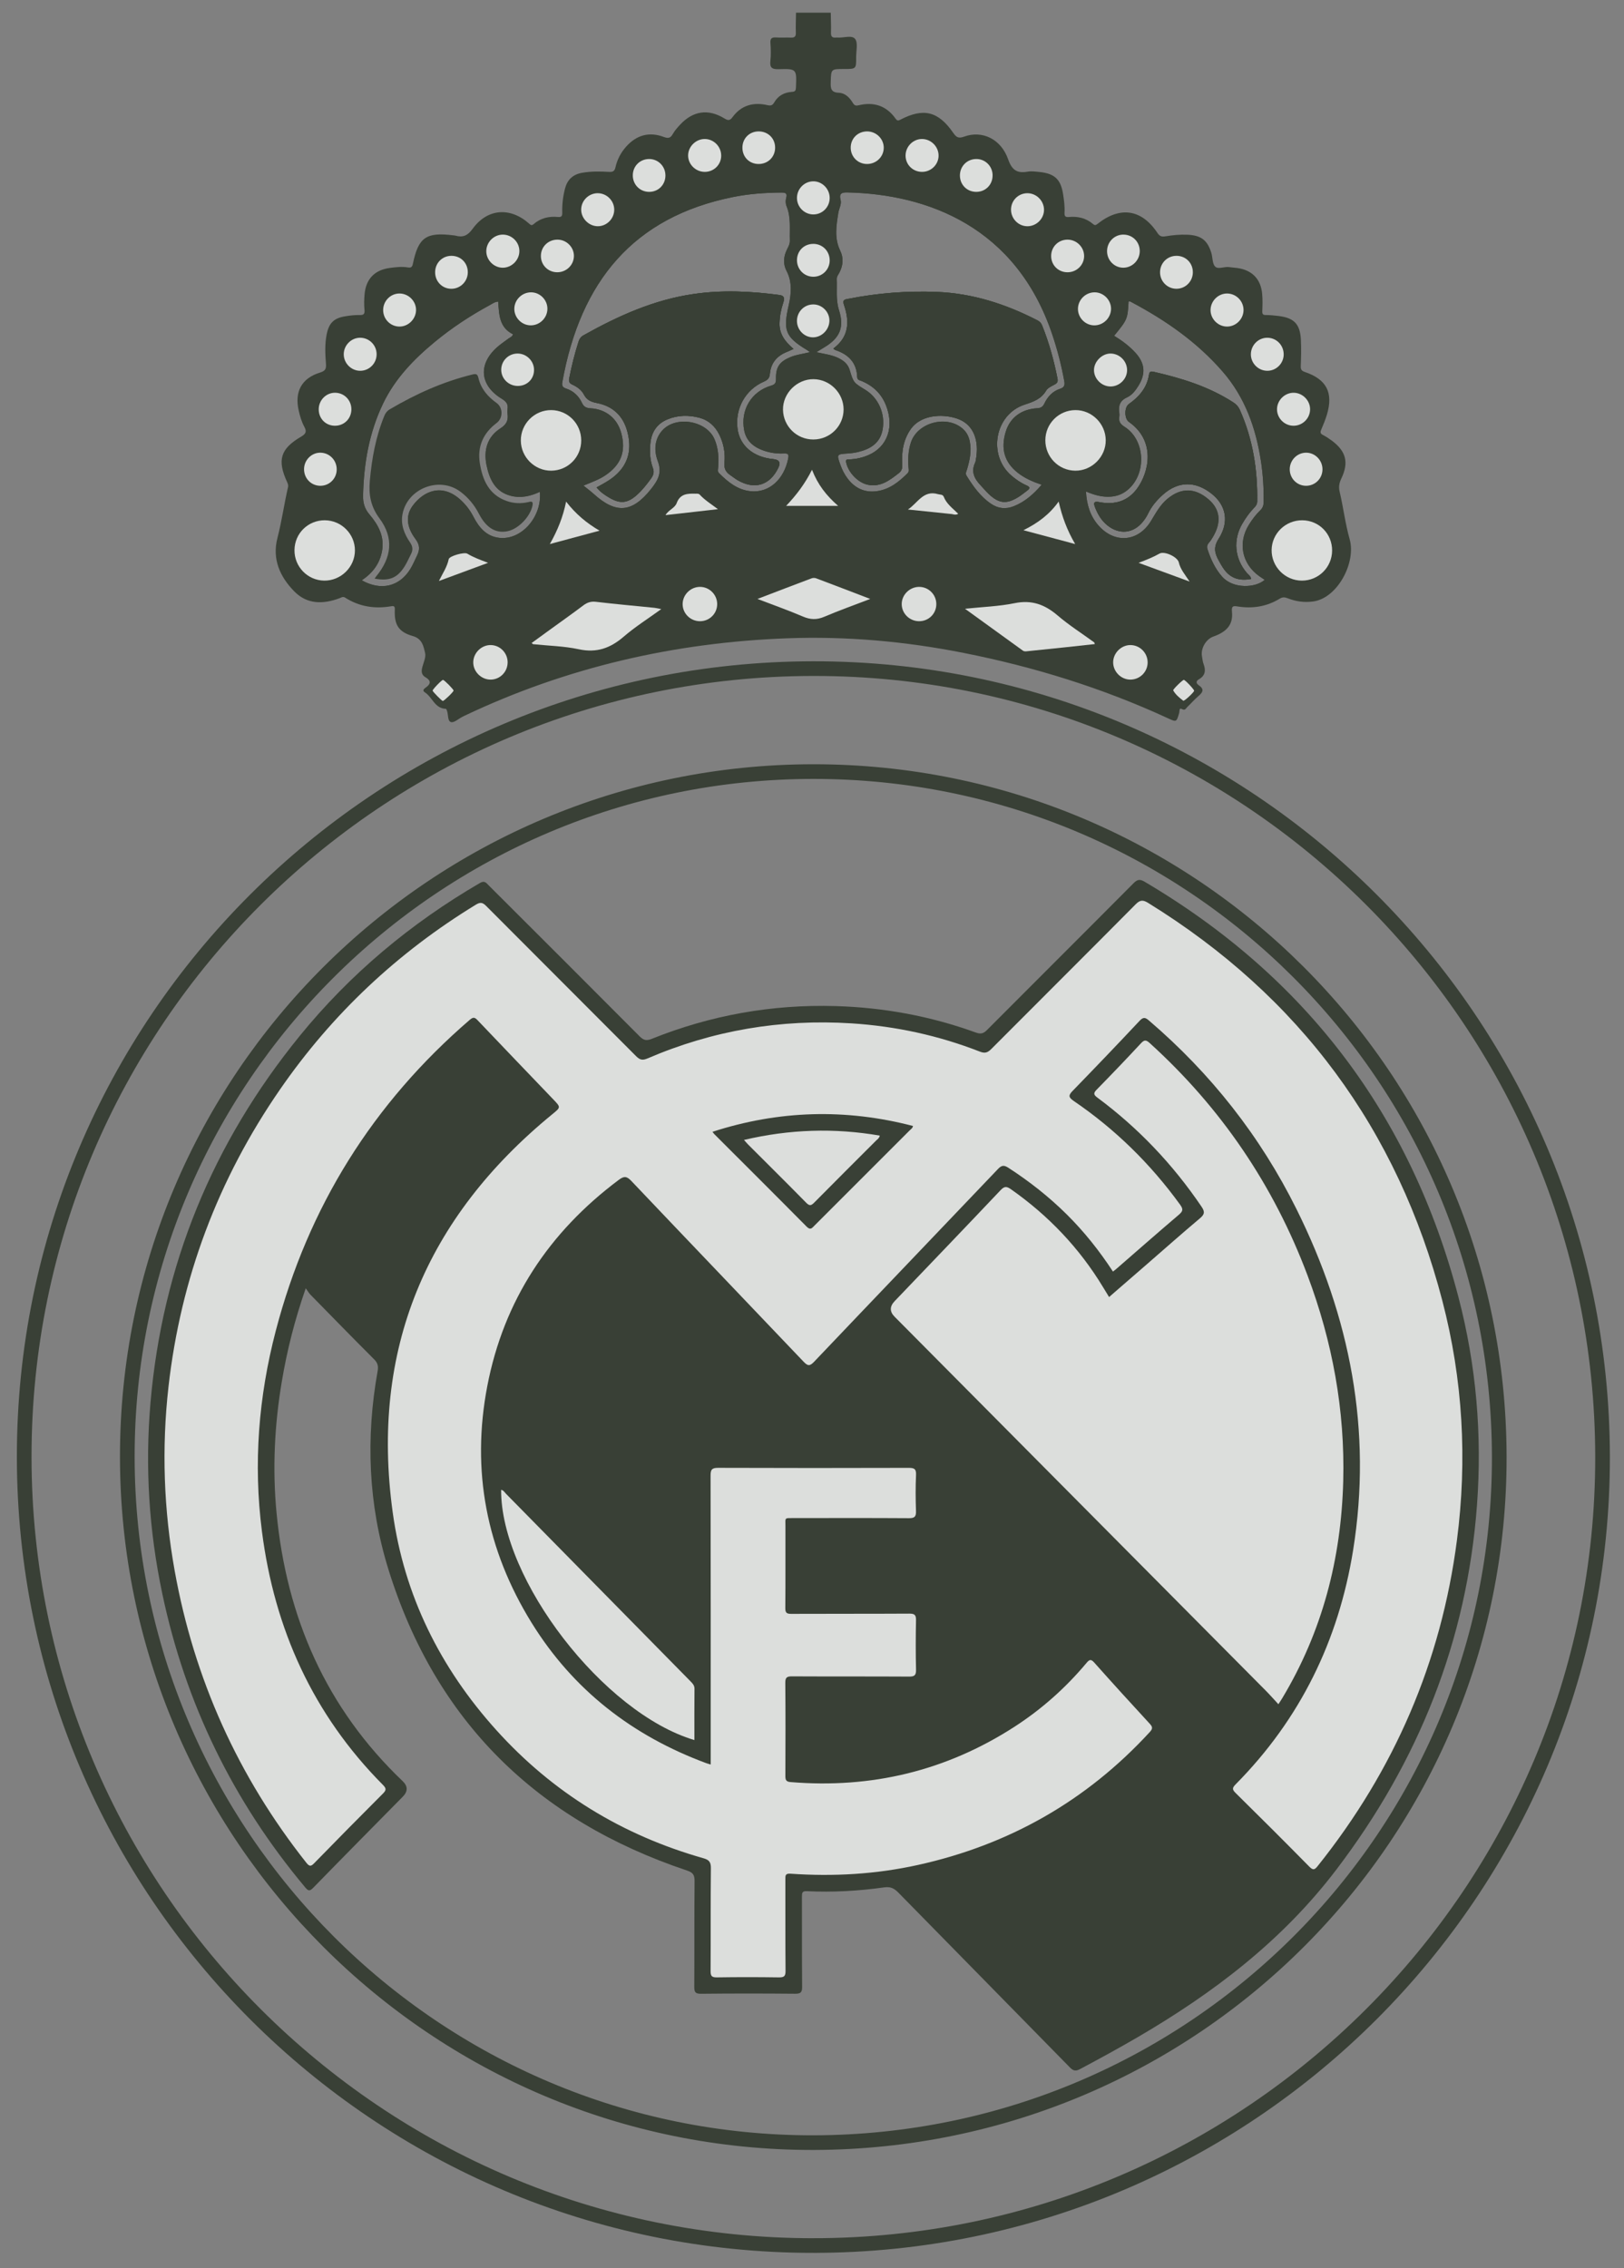 <svg width="111" height="155" viewBox="0 0 111 155" fill="none" xmlns="http://www.w3.org/2000/svg">
<rect x="0" y="0" width="111" height="155" fill="#808080" stroke="none"/>
<g opacity="0.8" clip-path="url(#clip0_9913_2583)">
<path d="M55.604 153.466C25.855 153.473 1.676 129.324 1.654 99.582C1.632 69.866 25.79 45.728 55.585 45.695C85.331 45.663 109.499 69.795 109.534 99.562C109.568 129.261 85.358 153.458 55.605 153.465L55.604 153.466Z" stroke="#273023" stroke-width="1.002"/>
<path d="M55.614 146.433C29.789 146.482 8.731 125.457 8.701 99.591C8.671 73.758 29.685 52.751 55.577 52.732C81.46 52.713 102.426 73.589 102.474 99.554C102.521 125.349 81.625 146.368 55.614 146.433Z" stroke="#273023" stroke-width="1.002"/>
<path d="M20.897 88.045C20.137 90.227 19.617 92.298 19.263 94.41C18.761 97.396 18.613 100.402 18.904 103.416C19.59 110.544 22.289 116.736 27.522 121.729C27.885 122.076 27.886 122.43 27.527 122.793C25.487 124.863 23.442 126.929 21.414 129.011C21.164 129.267 21.068 129.238 20.852 128.978C15.926 123.096 12.666 116.402 11.088 108.895C10.183 104.595 9.908 100.252 10.285 95.87C11.096 86.46 14.535 78.114 20.483 70.801C23.936 66.556 28.074 63.1 32.803 60.346C33.123 60.159 33.235 60.34 33.401 60.507C36.846 63.947 40.296 67.386 43.73 70.838C44.001 71.111 44.207 71.134 44.549 70.996C48.58 69.379 52.775 68.631 57.114 68.758C60.402 68.854 63.607 69.444 66.703 70.568C67.024 70.684 67.213 70.641 67.453 70.402C70.793 67.048 74.149 63.711 77.485 60.354C77.758 60.078 77.936 60.084 78.241 60.264C89.287 66.787 96.448 76.251 99.688 88.662C100.905 93.32 101.308 98.07 100.951 102.871C100.261 112.133 96.965 120.374 91.347 127.764C87.65 132.629 82.939 136.206 77.736 139.24C76.45 139.989 75.144 140.702 73.83 141.401C73.549 141.549 73.381 141.553 73.138 141.305C69.232 137.313 65.31 133.336 61.403 129.345C61.115 129.051 60.865 128.926 60.427 128.988C58.677 129.236 56.915 129.332 55.148 129.247C54.825 129.231 54.812 129.368 54.812 129.615C54.819 131.67 54.805 133.725 54.825 135.78C54.828 136.159 54.73 136.26 54.349 136.257C52.204 136.238 50.057 136.236 47.912 136.259C47.509 136.263 47.452 136.13 47.454 135.772C47.469 133.367 47.451 130.962 47.473 128.557C47.477 128.142 47.367 127.973 46.958 127.837C36.699 124.402 29.767 117.633 26.544 107.242C25.17 102.81 24.992 98.273 25.811 93.702C25.869 93.378 25.821 93.146 25.57 92.897C24.105 91.436 22.661 89.952 21.212 88.474C21.118 88.377 21.05 88.255 20.899 88.046L20.897 88.045Z" fill="#273023"/>
<path d="M48.577 120.591V120.021C48.577 113.627 48.581 107.235 48.568 100.841C48.568 100.43 48.662 100.314 49.086 100.315C53.422 100.331 57.759 100.33 62.097 100.317C62.477 100.316 62.631 100.375 62.611 100.805C62.571 101.625 62.58 102.449 62.608 103.269C62.62 103.646 62.517 103.758 62.131 103.756C59.514 103.739 56.897 103.746 54.279 103.749C53.584 103.749 53.686 103.696 53.685 104.321C53.681 106.179 53.692 108.035 53.676 109.893C53.673 110.215 53.761 110.297 54.081 110.295C56.774 110.283 59.467 110.295 62.161 110.279C62.53 110.277 62.615 110.385 62.609 110.736C62.587 111.862 62.583 112.989 62.611 114.115C62.62 114.511 62.486 114.584 62.122 114.582C59.459 114.567 56.796 114.58 54.133 114.566C53.785 114.564 53.672 114.64 53.675 115.01C53.695 117.126 53.688 119.242 53.68 121.357C53.68 121.62 53.707 121.765 54.032 121.791C59.553 122.248 64.66 121.029 69.323 118.022C71.189 116.818 72.835 115.355 74.261 113.651C74.461 113.413 74.566 113.37 74.795 113.628C76.05 115.037 77.319 116.434 78.6 117.821C78.81 118.049 78.768 118.175 78.584 118.375C74.262 123.076 68.968 126.081 62.742 127.456C59.87 128.091 56.962 128.258 54.032 128.053C53.667 128.028 53.679 128.186 53.68 128.438C53.685 130.524 53.673 132.609 53.692 134.694C53.695 135.06 53.59 135.143 53.238 135.139C51.824 135.118 50.408 135.117 48.993 135.139C48.645 135.143 48.567 135.042 48.569 134.706C48.584 132.362 48.564 130.018 48.589 127.674C48.594 127.259 48.465 127.106 48.08 126.997C42.531 125.424 37.788 122.525 33.923 118.239C30.087 113.986 27.619 109.028 26.84 103.348C25.316 92.254 29.116 83.229 37.73 76.166C38.331 75.673 38.344 75.686 37.823 75.141C36.097 73.339 34.368 71.539 32.648 69.73C32.458 69.528 32.35 69.49 32.113 69.694C25.486 75.402 21.061 82.489 18.85 90.947C17.672 95.452 17.309 100.029 17.903 104.656C18.758 111.333 21.397 117.175 26.173 121.984C26.423 122.236 26.401 122.35 26.168 122.583C24.596 124.153 23.037 125.737 21.485 127.326C21.269 127.547 21.164 127.589 20.944 127.312C16.276 121.414 13.276 114.768 11.942 107.366C11.19 103.189 11.041 98.988 11.516 94.774C12.352 87.366 14.901 80.591 19.139 74.456C22.702 69.299 27.17 65.101 32.516 61.833C32.817 61.649 32.975 61.66 33.229 61.915C36.643 65.346 40.073 68.76 43.487 72.191C43.747 72.452 43.934 72.475 44.267 72.332C48.718 70.419 53.37 69.632 58.201 69.939C61.223 70.132 64.155 70.769 66.979 71.872C67.324 72.007 67.508 71.939 67.754 71.693C71.04 68.393 74.344 65.11 77.622 61.802C77.939 61.482 78.138 61.498 78.486 61.714C88.819 68.098 95.531 77.165 98.589 88.916C99.988 94.29 100.295 99.757 99.581 105.262C98.503 113.573 95.296 120.987 90.064 127.53C89.86 127.786 89.755 127.838 89.494 127.574C87.828 125.882 86.148 124.205 84.456 122.539C84.21 122.298 84.219 122.185 84.459 121.943C88.87 117.486 91.492 112.114 92.484 105.95C93.802 97.753 92.278 90.003 88.615 82.633C86.141 77.652 82.76 73.364 78.532 69.745C78.282 69.531 78.148 69.492 77.895 69.761C76.385 71.371 74.859 72.964 73.32 74.547C73.029 74.845 73.013 74.985 73.378 75.235C76.223 77.171 78.644 79.546 80.663 82.335C80.884 82.641 80.855 82.778 80.575 83.017C79.138 84.238 77.721 85.486 76.297 86.723C76.231 86.781 76.16 86.834 76.071 86.903C75.143 85.483 74.103 84.175 72.91 82.993C71.694 81.789 70.359 80.738 68.923 79.809C68.628 79.619 68.468 79.624 68.214 79.89C64.027 84.288 59.823 88.671 55.639 93.071C55.342 93.382 55.207 93.356 54.926 93.063C51.004 88.938 47.063 84.831 43.145 80.702C42.82 80.36 42.635 80.378 42.281 80.644C37.518 84.212 34.433 88.864 33.306 94.728C32.196 100.506 33.252 105.927 36.343 110.918C39.185 115.506 43.237 118.635 48.281 120.502C48.364 120.533 48.451 120.553 48.578 120.591H48.577Z" fill="#F3F5F2"/>
<path d="M87.379 116.472C87.08 116.149 86.809 115.841 86.521 115.55C78.063 107.028 69.603 98.507 61.143 89.985C60.803 89.642 60.803 89.289 61.146 88.927C63.565 86.397 65.99 83.874 68.396 81.332C68.659 81.055 68.815 81.078 69.1 81.277C71.663 83.077 73.777 85.294 75.399 87.977C75.524 88.184 75.652 88.391 75.805 88.643C76.688 87.877 77.554 87.127 78.419 86.375C79.613 85.338 80.797 84.287 82.008 83.268C82.323 83.003 82.374 82.834 82.128 82.472C80.172 79.584 77.807 77.091 75.008 75.015C74.751 74.824 74.718 74.713 74.954 74.473C75.976 73.429 76.988 72.375 77.982 71.303C78.214 71.053 78.332 71.059 78.58 71.283C83.459 75.705 87.053 81.002 89.368 87.161C91.072 91.693 91.935 96.38 91.809 101.225C91.671 106.518 90.383 111.498 87.639 116.063C87.57 116.179 87.494 116.29 87.378 116.47L87.379 116.472Z" fill="#F3F5F2"/>
<path d="M47.461 118.92C41.248 117.076 34.219 107.952 34.252 101.818C34.42 101.845 34.492 101.994 34.593 102.096C38.799 106.368 43.002 110.643 47.207 114.917C47.346 115.059 47.47 115.185 47.468 115.417C47.455 116.572 47.462 117.728 47.462 118.921L47.461 118.92Z" fill="#F3F5F2"/>
<path d="M48.699 77.349C53.246 75.878 57.803 75.753 62.402 76.952C62.378 77.104 62.264 77.166 62.181 77.248C60.01 79.421 57.838 81.59 55.667 83.761C55.506 83.922 55.399 84.099 55.134 83.832C53.039 81.714 50.926 79.613 48.819 77.506C48.778 77.465 48.748 77.414 48.698 77.349H48.699Z" fill="#273023"/>
<path d="M50.851 77.906C53.968 77.172 57.034 77.077 60.131 77.61C60.097 77.793 59.968 77.862 59.875 77.955C58.468 79.365 57.053 80.767 55.654 82.186C55.435 82.409 55.326 82.425 55.097 82.192C53.786 80.857 52.456 79.542 51.133 78.219C51.05 78.136 50.975 78.044 50.852 77.907L50.851 77.906Z" fill="#F3F5F2"/>
<path d="M52.195 26.087C52.459 25.971 52.591 25.858 52.619 25.546C52.684 24.816 53.098 24.318 53.783 24.049C53.922 23.994 54.058 23.927 54.236 23.846C53.681 23.37 53.259 22.853 53.279 22.09C53.292 21.612 53.379 21.157 53.528 20.705C53.608 20.465 53.662 20.213 53.283 20.162C51.331 19.9 49.374 19.81 47.419 20.092C44.698 20.483 42.239 21.593 39.867 22.924C39.675 23.033 39.592 23.194 39.531 23.387C39.274 24.198 39.068 25.023 38.905 25.858C38.86 26.076 38.923 26.194 39.122 26.285C39.444 26.436 39.741 26.642 39.907 26.959C40.101 27.332 40.392 27.466 40.792 27.542C41.875 27.749 42.59 28.414 42.874 29.478C43.183 30.632 43.004 31.676 42.048 32.505C41.668 32.835 41.227 33.064 40.779 33.311C41.037 33.636 41.344 33.835 41.658 34.019C42.391 34.448 42.889 34.395 43.523 33.832C43.901 33.496 44.208 33.102 44.503 32.693C44.669 32.464 44.722 32.254 44.621 31.981C44.416 31.429 44.394 30.848 44.455 30.27C44.534 29.514 44.912 28.95 45.624 28.659C46.337 28.366 47.08 28.354 47.817 28.553C48.438 28.72 48.879 29.131 49.163 29.703C49.461 30.302 49.582 30.957 49.517 31.608C49.475 32.031 49.615 32.27 49.925 32.478C50.089 32.587 50.243 32.714 50.413 32.813C51.572 33.494 52.626 33.171 53.202 31.961C53.368 31.61 53.254 31.415 52.859 31.378C51.476 31.247 50.551 30.456 50.405 29.277C50.235 27.922 50.945 26.635 52.193 26.088L52.195 26.087ZM52.195 26.087C52.459 25.971 52.591 25.858 52.619 25.546C52.684 24.816 53.098 24.318 53.783 24.049C53.922 23.994 54.058 23.927 54.236 23.846C53.681 23.37 53.259 22.853 53.279 22.09C53.292 21.612 53.379 21.157 53.528 20.705C53.608 20.465 53.662 20.213 53.283 20.162C51.331 19.9 49.374 19.81 47.419 20.092C44.698 20.483 42.239 21.593 39.867 22.924C39.675 23.033 39.592 23.194 39.531 23.387C39.274 24.198 39.068 25.023 38.905 25.858C38.86 26.076 38.923 26.194 39.122 26.285C39.444 26.436 39.741 26.642 39.907 26.959C40.101 27.332 40.392 27.466 40.792 27.542C41.875 27.749 42.59 28.414 42.874 29.478C43.183 30.632 43.004 31.676 42.048 32.505C41.668 32.835 41.227 33.064 40.779 33.311C41.037 33.636 41.344 33.835 41.658 34.019C42.391 34.448 42.889 34.395 43.523 33.832C43.901 33.496 44.208 33.102 44.503 32.693C44.669 32.464 44.722 32.254 44.621 31.981C44.416 31.429 44.394 30.848 44.455 30.27C44.534 29.514 44.912 28.95 45.624 28.659C46.337 28.366 47.08 28.354 47.817 28.553C48.438 28.72 48.879 29.131 49.163 29.703C49.461 30.302 49.582 30.957 49.517 31.608C49.475 32.031 49.615 32.27 49.925 32.478C50.089 32.587 50.243 32.714 50.413 32.813C51.572 33.494 52.626 33.171 53.202 31.961C53.368 31.61 53.254 31.415 52.859 31.378C51.476 31.247 50.551 30.456 50.405 29.277C50.235 27.922 50.945 26.635 52.193 26.088L52.195 26.087ZM52.195 26.087C52.459 25.971 52.591 25.858 52.619 25.546C52.684 24.816 53.098 24.318 53.783 24.049C53.922 23.994 54.058 23.927 54.236 23.846C53.681 23.37 53.259 22.853 53.279 22.09C53.292 21.612 53.379 21.157 53.528 20.705C53.608 20.465 53.662 20.213 53.283 20.162C51.331 19.9 49.374 19.81 47.419 20.092C44.698 20.483 42.239 21.593 39.867 22.924C39.675 23.033 39.592 23.194 39.531 23.387C39.274 24.198 39.068 25.023 38.905 25.858C38.86 26.076 38.923 26.194 39.122 26.285C39.444 26.436 39.741 26.642 39.907 26.959C40.101 27.332 40.392 27.466 40.792 27.542C41.875 27.749 42.59 28.414 42.874 29.478C43.183 30.632 43.004 31.676 42.048 32.505C41.668 32.835 41.227 33.064 40.779 33.311C41.037 33.636 41.344 33.835 41.658 34.019C42.391 34.448 42.889 34.395 43.523 33.832C43.901 33.496 44.208 33.102 44.503 32.693C44.669 32.464 44.722 32.254 44.621 31.981C44.416 31.429 44.394 30.848 44.455 30.27C44.534 29.514 44.912 28.95 45.624 28.659C46.337 28.366 47.08 28.354 47.817 28.553C48.438 28.72 48.879 29.131 49.163 29.703C49.461 30.302 49.582 30.957 49.517 31.608C49.475 32.031 49.615 32.27 49.925 32.478C50.089 32.587 50.243 32.714 50.413 32.813C51.572 33.494 52.626 33.171 53.202 31.961C53.368 31.61 53.254 31.415 52.859 31.378C51.476 31.247 50.551 30.456 50.405 29.277C50.235 27.922 50.945 26.635 52.193 26.088L52.195 26.087ZM72.28 25.876C72.038 24.635 71.702 23.423 71.232 22.249C71.164 22.079 71.064 21.973 70.907 21.893C68.747 20.783 66.483 20.047 64.036 19.952C62.007 19.872 59.996 20.026 58.004 20.419C57.773 20.465 57.559 20.465 57.685 20.83C58.076 21.967 58.044 23.026 56.957 23.823C57.026 23.872 57.057 23.908 57.096 23.922C57.991 24.215 58.556 24.778 58.592 25.764C58.601 25.98 58.769 25.985 58.9 26.04C59.68 26.369 60.248 26.907 60.561 27.702C61.137 29.173 60.667 30.53 59.38 31.096C58.959 31.281 58.517 31.382 58.055 31.397C57.92 31.401 57.787 31.377 57.84 31.617C57.989 32.296 58.653 32.997 59.334 33.131C60.194 33.3 60.812 32.818 61.428 32.338C61.623 32.186 61.684 32.019 61.668 31.752C61.613 30.89 61.734 30.054 62.253 29.321C63.012 28.251 64.659 28.276 65.592 28.674C66.535 29.077 66.944 30.099 66.707 31.4C66.694 31.475 66.685 31.554 66.653 31.621C66.357 32.239 66.605 32.721 67.026 33.165C67.216 33.363 67.388 33.577 67.587 33.764C68.289 34.425 68.811 34.472 69.632 33.952C69.837 33.822 70.023 33.665 70.219 33.521C70.413 33.379 70.404 33.281 70.174 33.181C69.796 33.017 69.457 32.784 69.142 32.517C67.495 31.121 67.981 28.326 70.03 27.654C70.637 27.455 71.16 27.275 71.503 26.696C71.616 26.506 71.876 26.39 72.088 26.277C72.266 26.181 72.32 26.076 72.282 25.879L72.28 25.876ZM72.28 25.876C72.038 24.635 71.702 23.423 71.232 22.249C71.164 22.079 71.064 21.973 70.907 21.893C68.747 20.783 66.483 20.047 64.036 19.952C62.007 19.872 59.996 20.026 58.004 20.419C57.773 20.465 57.559 20.465 57.685 20.83C58.076 21.967 58.044 23.026 56.957 23.823C57.026 23.872 57.057 23.908 57.096 23.922C57.991 24.215 58.556 24.778 58.592 25.764C58.601 25.98 58.769 25.985 58.9 26.04C59.68 26.369 60.248 26.907 60.561 27.702C61.137 29.173 60.667 30.53 59.38 31.096C58.959 31.281 58.517 31.382 58.055 31.397C57.92 31.401 57.787 31.377 57.84 31.617C57.989 32.296 58.653 32.997 59.334 33.131C60.194 33.3 60.812 32.818 61.428 32.338C61.623 32.186 61.684 32.019 61.668 31.752C61.613 30.89 61.734 30.054 62.253 29.321C63.012 28.251 64.659 28.276 65.592 28.674C66.535 29.077 66.944 30.099 66.707 31.4C66.694 31.475 66.685 31.554 66.653 31.621C66.357 32.239 66.605 32.721 67.026 33.165C67.216 33.363 67.388 33.577 67.587 33.764C68.289 34.425 68.811 34.472 69.632 33.952C69.837 33.822 70.023 33.665 70.219 33.521C70.413 33.379 70.404 33.281 70.174 33.181C69.796 33.017 69.457 32.784 69.142 32.517C67.495 31.121 67.981 28.326 70.03 27.654C70.637 27.455 71.16 27.275 71.503 26.696C71.616 26.506 71.876 26.39 72.088 26.277C72.266 26.181 72.32 26.076 72.282 25.879L72.28 25.876ZM52.195 26.087C52.459 25.971 52.591 25.858 52.619 25.546C52.684 24.816 53.098 24.318 53.783 24.049C53.922 23.994 54.058 23.927 54.236 23.846C53.681 23.37 53.259 22.853 53.279 22.09C53.292 21.612 53.379 21.157 53.528 20.705C53.608 20.465 53.662 20.213 53.283 20.162C51.331 19.9 49.374 19.81 47.419 20.092C44.698 20.483 42.239 21.593 39.867 22.924C39.675 23.033 39.592 23.194 39.531 23.387C39.274 24.198 39.068 25.023 38.905 25.858C38.86 26.076 38.923 26.194 39.122 26.285C39.444 26.436 39.741 26.642 39.907 26.959C40.101 27.332 40.392 27.466 40.792 27.542C41.875 27.749 42.59 28.414 42.874 29.478C43.183 30.632 43.004 31.676 42.048 32.505C41.668 32.835 41.227 33.064 40.779 33.311C41.037 33.636 41.344 33.835 41.658 34.019C42.391 34.448 42.889 34.395 43.523 33.832C43.901 33.496 44.208 33.102 44.503 32.693C44.669 32.464 44.722 32.254 44.621 31.981C44.416 31.429 44.394 30.848 44.455 30.27C44.534 29.514 44.912 28.95 45.624 28.659C46.337 28.366 47.08 28.354 47.817 28.553C48.438 28.72 48.879 29.131 49.163 29.703C49.461 30.302 49.582 30.957 49.517 31.608C49.475 32.031 49.615 32.27 49.925 32.478C50.089 32.587 50.243 32.714 50.413 32.813C51.572 33.494 52.626 33.171 53.202 31.961C53.368 31.61 53.254 31.415 52.859 31.378C51.476 31.247 50.551 30.456 50.405 29.277C50.235 27.922 50.945 26.635 52.193 26.088L52.195 26.087ZM92.252 36.862C91.947 35.792 91.82 34.688 91.565 33.61C91.486 33.281 91.534 33.007 91.68 32.703C92.204 31.605 92.004 30.84 91.032 30.115C90.838 29.971 90.632 29.835 90.417 29.724C90.242 29.634 90.23 29.539 90.303 29.37C90.446 29.035 90.585 28.697 90.691 28.35C91.147 26.84 90.677 25.924 89.18 25.42C88.946 25.341 88.897 25.234 88.907 25C88.932 24.409 88.944 23.813 88.915 23.222C88.861 22.147 88.454 21.727 87.389 21.595C87.103 21.56 86.814 21.531 86.527 21.53C86.326 21.53 86.269 21.471 86.277 21.268C86.294 20.875 86.304 20.476 86.269 20.083C86.175 19.063 85.573 18.455 84.558 18.315C84.378 18.29 84.194 18.285 84.014 18.255C83.685 18.201 83.264 18.434 83.053 18.216C82.854 18.01 82.891 17.589 82.791 17.272C82.518 16.398 82.075 16.08 81.151 16.041C80.646 16.02 80.145 16.07 79.652 16.151C79.385 16.195 79.255 16.138 79.106 15.914C78.028 14.293 76.556 14.076 75.012 15.303C74.89 15.401 74.825 15.41 74.71 15.312C74.231 14.903 73.661 14.771 73.049 14.831C72.774 14.857 72.751 14.727 72.761 14.516C72.782 14.104 72.727 13.695 72.665 13.29C72.51 12.265 72.093 11.863 71.058 11.755C70.787 11.729 70.504 11.686 70.24 11.732C69.515 11.859 69.166 11.63 68.904 10.882C68.417 9.497 67.13 8.887 65.895 9.339C65.504 9.481 65.36 9.379 65.15 9.076C64.132 7.601 63.117 7.355 61.535 8.182C61.369 8.27 61.304 8.238 61.211 8.106C60.581 7.221 59.723 6.946 58.687 7.195C58.487 7.243 58.394 7.204 58.29 7.031C58.071 6.668 57.767 6.356 57.327 6.339C56.798 6.319 56.766 6.04 56.78 5.617C56.808 4.717 56.788 4.716 57.687 4.716C58.52 4.716 58.524 4.716 58.518 3.896C58.516 3.472 58.655 2.925 58.445 2.659C58.222 2.378 57.65 2.602 57.232 2.567C57.202 2.564 57.171 2.563 57.141 2.567C56.891 2.597 56.788 2.504 56.797 2.236C56.812 1.781 56.788 1.325 56.782 0.868H54.407C54.402 1.325 54.38 1.782 54.396 2.237C54.405 2.505 54.303 2.582 54.052 2.571C53.718 2.556 53.383 2.584 53.048 2.561C52.763 2.543 52.638 2.615 52.659 2.931C52.687 3.34 52.701 3.757 52.656 4.163C52.606 4.628 52.762 4.741 53.22 4.729C54.46 4.693 54.455 4.717 54.403 5.98C54.393 6.189 54.351 6.267 54.126 6.28C53.611 6.311 53.185 6.537 52.923 6.993C52.804 7.202 52.684 7.239 52.455 7.186C51.495 6.965 50.666 7.19 50.068 8.006C49.873 8.273 49.742 8.232 49.496 8.084C48.401 7.423 47.368 7.578 46.495 8.511C46.309 8.71 46.12 8.919 45.988 9.155C45.833 9.434 45.684 9.476 45.379 9.363C44.376 8.984 43.501 9.226 42.79 10.03C42.43 10.437 42.185 10.907 42.067 11.434C42.009 11.689 41.899 11.763 41.633 11.748C41.011 11.712 40.39 11.7 39.769 11.813C39.141 11.929 38.773 12.291 38.617 12.893C38.479 13.426 38.415 13.969 38.43 14.519C38.436 14.735 38.407 14.854 38.138 14.829C37.525 14.769 36.953 14.9 36.478 15.314C36.323 15.449 36.253 15.36 36.143 15.264C34.858 14.137 33.309 14.254 32.309 15.632C31.968 16.103 31.643 16.248 31.127 16.103C31.083 16.091 31.037 16.09 30.991 16.084C29.13 15.85 28.597 16.215 28.221 18.027C28.167 18.286 28.068 18.309 27.858 18.274C27.448 18.208 27.038 18.261 26.632 18.314C25.616 18.45 25.02 19.061 24.921 20.084C24.887 20.446 24.878 20.817 24.913 21.178C24.94 21.474 24.848 21.537 24.57 21.531C24.253 21.523 23.932 21.563 23.617 21.613C22.823 21.738 22.482 22.069 22.325 22.865C22.195 23.528 22.228 24.201 22.279 24.868C22.306 25.213 22.228 25.353 21.875 25.462C20.608 25.851 20.117 26.777 20.422 28.082C20.508 28.454 20.613 28.821 20.794 29.155C20.969 29.48 20.93 29.637 20.585 29.84C19.158 30.674 18.935 31.444 19.623 32.944C19.675 33.058 19.717 33.16 19.687 33.29C19.42 34.443 19.261 35.618 18.963 36.766C18.59 38.207 19.131 39.415 20.114 40.417C20.996 41.316 22.089 41.301 23.209 40.883C23.329 40.837 23.437 40.747 23.59 40.844C24.561 41.464 25.618 41.625 26.74 41.432C26.935 41.398 26.994 41.445 26.985 41.666C26.94 42.689 27.235 43.191 28.214 43.469C28.86 43.651 28.944 44.162 29.055 44.624C29.124 44.917 28.949 45.273 28.864 45.596C28.788 45.886 28.8 46.125 29.093 46.294C29.434 46.493 29.48 46.713 29.13 46.968C29.03 47.041 28.814 47.173 29.039 47.316C29.555 47.644 29.712 48.425 30.474 48.441C30.503 48.441 30.539 48.536 30.557 48.592C30.648 48.856 30.584 49.286 30.83 49.35C31.038 49.405 31.333 49.127 31.59 48.997C31.644 48.969 31.698 48.94 31.753 48.914C38.729 45.604 46.095 43.909 53.794 43.623C57.853 43.471 61.876 43.832 65.859 44.621C70.673 45.574 75.332 47.015 79.793 49.072C80.418 49.36 80.409 49.367 80.601 48.713C80.63 48.612 80.578 48.346 80.782 48.458C81.008 48.58 81.05 48.414 81.142 48.328C81.407 48.079 81.645 47.796 81.923 47.561C82.22 47.312 82.319 47.096 81.945 46.839C81.754 46.707 81.718 46.555 81.945 46.424C82.382 46.175 82.427 45.818 82.264 45.381C82.201 45.212 82.185 45.027 82.154 44.846C82.06 44.314 82.429 43.681 82.932 43.504C83.872 43.174 84.294 42.661 84.204 41.806C84.16 41.38 84.322 41.405 84.619 41.451C85.63 41.606 86.591 41.453 87.47 40.914C87.666 40.794 87.822 40.813 88.016 40.888C88.576 41.109 89.15 41.19 89.757 41.106C91.429 40.876 92.698 38.435 92.25 36.86L92.252 36.862ZM83.537 39.416C83.052 38.869 82.759 38.226 82.534 37.542C82.476 37.365 82.512 37.223 82.637 37.083C82.737 36.97 82.819 36.839 82.896 36.709C83.503 35.692 83.401 34.812 82.604 34.126C81.675 33.33 80.736 33.318 79.804 34.082C79.298 34.498 79.001 35.06 78.668 35.606C77.795 37.039 76.184 37.169 75.081 35.912C74.516 35.27 74.276 34.5 74.225 33.587C74.804 33.839 75.341 33.984 75.918 33.943C76.291 33.916 76.631 33.805 76.936 33.588C78.381 32.563 78.352 30.112 76.863 29.168C76.576 28.986 76.453 28.807 76.505 28.486C76.519 28.397 76.518 28.302 76.505 28.213C76.433 27.737 76.539 27.385 77.03 27.16C77.373 27.004 77.617 26.683 77.819 26.354C78.323 25.533 78.255 24.817 77.607 24.107C77.183 23.644 76.685 23.274 76.15 22.948C77.053 21.848 77.074 21.8 77.136 20.617C77.216 20.573 77.28 20.619 77.345 20.654C79.687 21.897 81.835 23.392 83.583 25.412C85.097 27.159 85.833 29.241 86.18 31.487C86.325 32.422 86.382 33.362 86.369 34.307C86.366 34.534 86.312 34.709 86.143 34.871C85.835 35.167 85.581 35.51 85.355 35.873C84.596 37.098 84.886 38.531 86.063 39.371C86.185 39.459 86.313 39.54 86.443 39.626C85.824 40.183 84.292 40.265 83.537 39.415V39.416ZM28.4 36.839C28.713 37.257 28.694 37.593 28.492 37.997C28.343 38.295 28.217 38.607 28.043 38.89C27.3 40.091 26.033 40.396 24.727 39.659C25.474 39.158 25.952 38.523 26.111 37.662C26.294 36.666 25.854 35.866 25.254 35.163C24.907 34.755 24.804 34.35 24.816 33.842C24.867 31.66 25.234 29.552 26.188 27.569C27.006 25.872 28.278 24.555 29.708 23.374C30.883 22.403 32.152 21.567 33.493 20.842C33.662 20.75 33.82 20.621 34.051 20.614C34.11 21.489 34.119 22.387 35.067 22.846C35 23.027 34.857 23.058 34.755 23.136C34.49 23.34 34.205 23.521 33.959 23.744C32.666 24.911 32.795 26.339 34.297 27.254C34.603 27.44 34.741 27.621 34.689 27.963C34.674 28.067 34.675 28.177 34.689 28.281C34.749 28.72 34.625 29.006 34.21 29.271C33.302 29.852 33.043 30.764 33.253 31.787C33.45 32.745 33.836 33.603 34.902 33.882C35.592 34.062 36.258 33.914 36.898 33.613C37.062 35.272 35.673 36.94 34.107 36.756C33.233 36.654 32.73 36.035 32.355 35.307C32.135 34.881 31.854 34.51 31.506 34.187C30.221 32.988 28.947 33.564 28.211 34.559C27.637 35.335 27.885 36.155 28.402 36.842L28.4 36.839ZM50.101 13.466C51.194 13.246 52.297 13.167 53.41 13.161C53.682 13.159 53.822 13.208 53.739 13.512C53.685 13.707 53.688 13.912 53.763 14.096C54.075 14.857 53.959 15.654 53.986 16.441C53.993 16.651 53.907 16.822 53.816 16.998C53.556 17.499 53.499 18.014 53.767 18.528C54.158 19.281 54.081 20.101 53.911 20.844C53.519 22.554 53.651 23.017 55.153 23.918C55.203 23.949 55.25 23.987 55.359 24.066C54.869 24.19 54.444 24.233 54.049 24.395C53.291 24.705 53.019 25.076 53.038 25.887C53.045 26.159 52.981 26.275 52.707 26.355C51.356 26.749 50.594 28.023 50.864 29.407C50.982 30.021 51.362 30.435 51.924 30.687C52.447 30.92 53.001 31.019 53.567 30.993C53.849 30.981 53.933 31.028 53.872 31.334C53.59 32.765 52.567 33.691 51.318 33.572C50.419 33.485 49.757 32.945 49.146 32.333C49.028 32.215 49.077 32.083 49.087 31.948C49.141 31.289 49.102 30.639 48.841 30.023C48.302 28.753 46.216 28.384 45.279 29.406C44.711 30.025 44.699 30.822 44.961 31.516C45.269 32.33 44.954 32.85 44.494 33.428C43.211 35.038 42.112 35.14 40.583 33.759C40.381 33.575 40.16 33.412 39.882 33.187C40.481 32.941 40.949 32.773 41.365 32.494C42.455 31.765 42.807 30.836 42.458 29.577C42.187 28.597 41.414 27.963 40.367 27.904C40.075 27.888 39.906 27.809 39.777 27.532C39.558 27.06 39.188 26.711 38.687 26.552C38.433 26.47 38.397 26.331 38.437 26.111C39.675 19.209 43.319 14.829 50.102 13.467L50.101 13.466ZM57.452 13.655C57.329 13.201 57.563 13.144 57.915 13.152C63.423 13.269 69.453 15.521 71.92 22.855C72.269 23.894 72.543 24.951 72.739 26.028C72.788 26.298 72.768 26.471 72.45 26.573C71.95 26.733 71.606 27.106 71.382 27.576C71.28 27.789 71.156 27.884 70.902 27.898C69.803 27.962 69.039 28.542 68.745 29.491C68.383 30.663 68.651 31.591 69.561 32.308C70.032 32.68 70.572 32.916 71.196 33.128C70.639 33.775 70.053 34.292 69.298 34.593C68.747 34.813 68.227 34.761 67.737 34.429C67.014 33.941 66.523 33.248 66.07 32.521C65.967 32.354 66.051 32.231 66.093 32.093C66.282 31.462 66.42 30.827 66.284 30.162C66.218 29.841 66.081 29.559 65.839 29.333C64.761 28.331 62.715 28.85 62.259 30.242C62.076 30.801 62.051 31.376 62.097 31.956C62.107 32.092 62.149 32.222 62.033 32.341C61.445 32.933 60.802 33.443 59.948 33.566C59.127 33.684 58.458 33.384 57.951 32.726C57.725 32.433 57.562 32.109 57.439 31.765C57.182 31.042 57.184 31.047 57.941 30.993C58.183 30.976 58.427 30.946 58.661 30.889C59.497 30.687 60.163 30.28 60.328 29.355C60.523 28.27 60.038 27.185 59.138 26.636C58.348 26.154 58.338 26.156 58.079 25.292C57.948 24.854 57.636 24.621 57.251 24.444C56.82 24.246 56.35 24.193 55.802 24.069C56.029 23.93 56.185 23.831 56.343 23.737C57.404 23.102 57.72 22.372 57.347 21.201C57.121 20.493 57.223 19.785 57.193 19.077C57.185 18.9 57.303 18.764 57.379 18.617C57.631 18.127 57.67 17.629 57.426 17.127C57.017 16.283 57.162 15.412 57.3 14.545C57.347 14.247 57.535 13.957 57.455 13.656L57.452 13.655ZM85.215 39.15C84.389 38.183 84.265 36.9 84.904 35.801C85.134 35.405 85.397 35.032 85.716 34.703C85.835 34.581 85.925 34.459 85.929 34.271C85.963 32.101 85.63 30.001 84.74 28.007C84.642 27.791 84.499 27.635 84.3 27.505C82.627 26.42 80.761 25.846 78.842 25.409C78.633 25.36 78.561 25.423 78.534 25.606C78.398 26.497 77.867 27.113 77.157 27.613C76.842 27.834 76.841 28.613 77.162 28.836C78.995 30.115 78.563 32.248 77.713 33.402C77.081 34.26 76.19 34.516 75.162 34.322C74.842 34.261 74.697 34.287 74.844 34.667C75.029 35.147 75.28 35.571 75.68 35.896C76.501 36.563 77.468 36.466 78.126 35.642C78.257 35.477 78.377 35.296 78.467 35.106C78.716 34.588 79.079 34.164 79.505 33.789C80.537 32.879 81.711 32.864 82.816 33.744C83.806 34.532 84.036 35.669 83.289 36.833C82.931 37.39 83.023 37.804 83.289 38.287C83.406 38.5 83.524 38.714 83.666 38.91C84.127 39.547 84.758 39.712 85.513 39.567C85.477 39.359 85.32 39.273 85.215 39.152V39.15ZM56.956 23.823C57.025 23.872 57.056 23.908 57.095 23.922C57.99 24.215 58.555 24.778 58.591 25.764C58.6 25.98 58.768 25.985 58.899 26.04C59.679 26.369 60.248 26.907 60.56 27.702C61.136 29.173 60.666 30.53 59.379 31.096C58.958 31.281 58.516 31.382 58.054 31.397C57.919 31.401 57.786 31.377 57.839 31.617C57.988 32.296 58.652 32.997 59.333 33.131C60.193 33.3 60.81 32.818 61.427 32.338C61.622 32.186 61.683 32.019 61.667 31.752C61.612 30.89 61.733 30.054 62.252 29.321C63.011 28.251 64.658 28.276 65.591 28.674C66.534 29.077 66.943 30.099 66.706 31.4C66.693 31.475 66.684 31.554 66.653 31.621C66.356 32.239 66.604 32.721 67.025 33.165C67.215 33.363 67.387 33.577 67.586 33.764C68.288 34.425 68.81 34.472 69.631 33.952C69.836 33.822 70.022 33.665 70.218 33.521C70.412 33.379 70.403 33.281 70.173 33.181C69.795 33.017 69.456 32.784 69.141 32.517C67.494 31.121 67.98 28.326 70.029 27.654C70.636 27.455 71.16 27.275 71.502 26.696C71.615 26.506 71.875 26.39 72.087 26.277C72.265 26.181 72.319 26.076 72.281 25.879C72.039 24.638 71.703 23.426 71.233 22.252C71.165 22.082 71.065 21.976 70.908 21.896C68.748 20.786 66.484 20.05 64.037 19.954C62.008 19.875 59.997 20.029 58.005 20.422C57.774 20.467 57.56 20.467 57.687 20.833C58.077 21.97 58.045 23.029 56.958 23.826L56.956 23.823ZM39.122 26.284C39.444 26.434 39.741 26.641 39.907 26.958C40.101 27.331 40.392 27.465 40.792 27.541C41.875 27.748 42.59 28.413 42.874 29.477C43.183 30.631 43.004 31.675 42.048 32.504C41.668 32.834 41.227 33.063 40.779 33.31C41.037 33.635 41.344 33.834 41.658 34.017C42.391 34.447 42.889 34.394 43.523 33.831C43.901 33.495 44.208 33.101 44.503 32.692C44.669 32.463 44.722 32.253 44.621 31.98C44.416 31.428 44.394 30.847 44.455 30.269C44.534 29.513 44.912 28.949 45.624 28.658C46.337 28.365 47.08 28.353 47.817 28.552C48.438 28.719 48.879 29.13 49.163 29.702C49.461 30.301 49.582 30.956 49.517 31.607C49.475 32.03 49.615 32.269 49.925 32.477C50.089 32.586 50.243 32.713 50.413 32.813C51.572 33.493 52.626 33.17 53.202 31.96C53.368 31.609 53.254 31.415 52.859 31.377C51.476 31.246 50.551 30.455 50.405 29.277C50.235 27.922 50.945 26.634 52.193 26.087C52.458 25.971 52.589 25.858 52.617 25.546C52.682 24.816 53.096 24.318 53.781 24.049C53.92 23.994 54.056 23.927 54.234 23.846C53.679 23.37 53.257 22.853 53.278 22.09C53.29 21.612 53.377 21.157 53.526 20.705C53.606 20.465 53.66 20.213 53.281 20.162C51.33 19.9 49.372 19.81 47.417 20.092C44.697 20.483 42.237 21.593 39.865 22.924C39.673 23.033 39.59 23.194 39.529 23.387C39.272 24.198 39.066 25.023 38.903 25.858C38.858 26.076 38.921 26.194 39.12 26.285L39.122 26.284ZM52.195 26.087C52.459 25.971 52.591 25.858 52.619 25.546C52.684 24.816 53.098 24.318 53.783 24.049C53.922 23.994 54.058 23.927 54.236 23.846C53.681 23.37 53.259 22.853 53.279 22.09C53.292 21.612 53.379 21.157 53.528 20.705C53.608 20.465 53.662 20.213 53.283 20.162C51.331 19.9 49.374 19.81 47.419 20.092C44.698 20.483 42.239 21.593 39.867 22.924C39.675 23.033 39.592 23.194 39.531 23.387C39.274 24.198 39.068 25.023 38.905 25.858C38.86 26.076 38.923 26.194 39.122 26.285C39.444 26.436 39.741 26.642 39.907 26.959C40.101 27.332 40.392 27.466 40.792 27.542C41.875 27.749 42.59 28.414 42.874 29.478C43.183 30.632 43.004 31.676 42.048 32.505C41.668 32.835 41.227 33.064 40.779 33.311C41.037 33.636 41.344 33.835 41.658 34.019C42.391 34.448 42.889 34.395 43.523 33.832C43.901 33.496 44.208 33.102 44.503 32.693C44.669 32.464 44.722 32.254 44.621 31.981C44.416 31.429 44.394 30.848 44.455 30.27C44.534 29.514 44.912 28.95 45.624 28.659C46.337 28.366 47.08 28.354 47.817 28.553C48.438 28.72 48.879 29.131 49.163 29.703C49.461 30.302 49.582 30.957 49.517 31.608C49.475 32.031 49.615 32.27 49.925 32.478C50.089 32.587 50.243 32.714 50.413 32.813C51.572 33.494 52.626 33.171 53.202 31.961C53.368 31.61 53.254 31.415 52.859 31.378C51.476 31.247 50.551 30.456 50.405 29.277C50.235 27.922 50.945 26.635 52.193 26.088L52.195 26.087ZM52.195 26.087C52.459 25.971 52.591 25.858 52.619 25.546C52.684 24.816 53.098 24.318 53.783 24.049C53.922 23.994 54.058 23.927 54.236 23.846C53.681 23.37 53.259 22.853 53.279 22.09C53.292 21.612 53.379 21.157 53.528 20.705C53.608 20.465 53.662 20.213 53.283 20.162C51.331 19.9 49.374 19.81 47.419 20.092C44.698 20.483 42.239 21.593 39.867 22.924C39.675 23.033 39.592 23.194 39.531 23.387C39.274 24.198 39.068 25.023 38.905 25.858C38.86 26.076 38.923 26.194 39.122 26.285C39.444 26.436 39.741 26.642 39.907 26.959C40.101 27.332 40.392 27.466 40.792 27.542C41.875 27.749 42.59 28.414 42.874 29.478C43.183 30.632 43.004 31.676 42.048 32.505C41.668 32.835 41.227 33.064 40.779 33.311C41.037 33.636 41.344 33.835 41.658 34.019C42.391 34.448 42.889 34.395 43.523 33.832C43.901 33.496 44.208 33.102 44.503 32.693C44.669 32.464 44.722 32.254 44.621 31.981C44.416 31.429 44.394 30.848 44.455 30.27C44.534 29.514 44.912 28.95 45.624 28.659C46.337 28.366 47.08 28.354 47.817 28.553C48.438 28.72 48.879 29.131 49.163 29.703C49.461 30.302 49.582 30.957 49.517 31.608C49.475 32.031 49.615 32.27 49.925 32.478C50.089 32.587 50.243 32.714 50.413 32.813C51.572 33.494 52.626 33.171 53.202 31.961C53.368 31.61 53.254 31.415 52.859 31.378C51.476 31.247 50.551 30.456 50.405 29.277C50.235 27.922 50.945 26.635 52.193 26.088L52.195 26.087Z" fill="#273023"/>
<path d="M52.195 26.087C52.46 25.971 52.592 25.858 52.62 25.547C52.684 24.816 53.098 24.318 53.783 24.049C53.923 23.994 54.058 23.928 54.236 23.847C53.681 23.37 53.26 22.854 53.28 22.09C53.292 21.612 53.379 21.157 53.528 20.705C53.608 20.466 53.662 20.214 53.284 20.163C51.332 19.9 49.374 19.81 47.42 20.092C44.699 20.483 42.24 21.593 39.867 22.925C39.675 23.034 39.592 23.194 39.532 23.387C39.275 24.198 39.069 25.023 38.905 25.858C38.861 26.077 38.923 26.194 39.123 26.286C39.444 26.436 39.741 26.643 39.907 26.959C40.101 27.333 40.392 27.466 40.792 27.543C41.875 27.75 42.59 28.415 42.874 29.478C43.183 30.632 43.004 31.676 42.048 32.505C41.668 32.835 41.227 33.064 40.779 33.311C41.038 33.637 41.345 33.835 41.658 34.019C42.391 34.448 42.889 34.395 43.524 33.832C43.901 33.496 44.208 33.102 44.503 32.694C44.669 32.464 44.723 32.255 44.622 31.981C44.417 31.429 44.395 30.849 44.455 30.27C44.534 29.515 44.913 28.951 45.625 28.659C46.338 28.366 47.08 28.354 47.817 28.553C48.439 28.721 48.88 29.131 49.163 29.703C49.461 30.302 49.582 30.957 49.518 31.608C49.475 32.031 49.616 32.27 49.926 32.478C50.089 32.588 50.243 32.715 50.414 32.814C51.572 33.494 52.626 33.171 53.202 31.961C53.369 31.61 53.255 31.416 52.859 31.378C51.476 31.247 50.551 30.456 50.405 29.278C50.236 27.923 50.945 26.635 52.193 26.088L52.195 26.087ZM52.195 26.087C52.46 25.971 52.592 25.858 52.62 25.547C52.684 24.816 53.098 24.318 53.783 24.049C53.923 23.994 54.058 23.928 54.236 23.847C53.681 23.37 53.26 22.854 53.28 22.09C53.292 21.612 53.379 21.157 53.528 20.705C53.608 20.466 53.662 20.214 53.284 20.163C51.332 19.9 49.374 19.81 47.42 20.092C44.699 20.483 42.24 21.593 39.867 22.925C39.675 23.034 39.592 23.194 39.532 23.387C39.275 24.198 39.069 25.023 38.905 25.858C38.861 26.077 38.923 26.194 39.123 26.286C39.444 26.436 39.741 26.643 39.907 26.959C40.101 27.333 40.392 27.466 40.792 27.543C41.875 27.75 42.59 28.415 42.874 29.478C43.183 30.632 43.004 31.676 42.048 32.505C41.668 32.835 41.227 33.064 40.779 33.311C41.038 33.637 41.345 33.835 41.658 34.019C42.391 34.448 42.889 34.395 43.524 33.832C43.901 33.496 44.208 33.102 44.503 32.694C44.669 32.464 44.723 32.255 44.622 31.981C44.417 31.429 44.395 30.849 44.455 30.27C44.534 29.515 44.913 28.951 45.625 28.659C46.338 28.366 47.08 28.354 47.817 28.553C48.439 28.721 48.88 29.131 49.163 29.703C49.461 30.302 49.582 30.957 49.518 31.608C49.475 32.031 49.616 32.27 49.926 32.478C50.089 32.588 50.243 32.715 50.414 32.814C51.572 33.494 52.626 33.171 53.202 31.961C53.369 31.61 53.255 31.416 52.859 31.378C51.476 31.247 50.551 30.456 50.405 29.278C50.236 27.923 50.945 26.635 52.193 26.088L52.195 26.087ZM52.195 26.087C52.46 25.971 52.592 25.858 52.62 25.547C52.684 24.816 53.098 24.318 53.783 24.049C53.923 23.994 54.058 23.928 54.236 23.847C53.681 23.37 53.26 22.854 53.28 22.09C53.292 21.612 53.379 21.157 53.528 20.705C53.608 20.466 53.662 20.214 53.284 20.163C51.332 19.9 49.374 19.81 47.42 20.092C44.699 20.483 42.24 21.593 39.867 22.925C39.675 23.034 39.592 23.194 39.532 23.387C39.275 24.198 39.069 25.023 38.905 25.858C38.861 26.077 38.923 26.194 39.123 26.286C39.444 26.436 39.741 26.643 39.907 26.959C40.101 27.333 40.392 27.466 40.792 27.543C41.875 27.75 42.59 28.415 42.874 29.478C43.183 30.632 43.004 31.676 42.048 32.505C41.668 32.835 41.227 33.064 40.779 33.311C41.038 33.637 41.345 33.835 41.658 34.019C42.391 34.448 42.889 34.395 43.524 33.832C43.901 33.496 44.208 33.102 44.503 32.694C44.669 32.464 44.723 32.255 44.622 31.981C44.417 31.429 44.395 30.849 44.455 30.27C44.534 29.515 44.913 28.951 45.625 28.659C46.338 28.366 47.08 28.354 47.817 28.553C48.439 28.721 48.88 29.131 49.163 29.703C49.461 30.302 49.582 30.957 49.518 31.608C49.475 32.031 49.616 32.27 49.926 32.478C50.089 32.588 50.243 32.715 50.414 32.814C51.572 33.494 52.626 33.171 53.202 31.961C53.369 31.61 53.255 31.416 52.859 31.378C51.476 31.247 50.551 30.456 50.405 29.278C50.236 27.923 50.945 26.635 52.193 26.088L52.195 26.087ZM72.28 25.877C72.039 24.635 71.703 23.423 71.232 22.249C71.165 22.08 71.065 21.973 70.908 21.893C68.747 20.783 66.484 20.047 64.036 19.952C62.007 19.872 59.997 20.026 58.004 20.42C57.773 20.465 57.56 20.465 57.686 20.831C58.077 21.967 58.045 23.026 56.957 23.824C57.027 23.873 57.057 23.908 57.096 23.922C57.991 24.215 58.556 24.778 58.593 25.764C58.601 25.98 58.77 25.985 58.9 26.04C59.68 26.369 60.249 26.907 60.562 27.702C61.137 29.173 60.667 30.53 59.381 31.097C58.959 31.282 58.517 31.383 58.055 31.397C57.921 31.401 57.787 31.377 57.84 31.617C57.989 32.296 58.653 32.998 59.334 33.131C60.194 33.301 60.812 32.819 61.429 32.338C61.623 32.186 61.685 32.019 61.668 31.752C61.614 30.89 61.735 30.055 62.254 29.321C63.012 28.251 64.66 28.276 65.592 28.674C66.535 29.078 66.945 30.099 66.708 31.4C66.694 31.475 66.686 31.554 66.654 31.621C66.357 32.239 66.606 32.721 67.026 33.165C67.216 33.363 67.388 33.577 67.587 33.765C68.289 34.425 68.812 34.472 69.632 33.952C69.838 33.822 70.023 33.666 70.22 33.521C70.413 33.38 70.404 33.282 70.174 33.181C69.796 33.017 69.457 32.784 69.143 32.517C67.495 31.121 67.981 28.326 70.03 27.654C70.637 27.455 71.161 27.275 71.504 26.697C71.616 26.506 71.876 26.39 72.089 26.277C72.267 26.182 72.321 26.077 72.282 25.88L72.28 25.877ZM72.28 25.877C72.039 24.635 71.703 23.423 71.232 22.249C71.165 22.08 71.065 21.973 70.908 21.893C68.747 20.783 66.484 20.047 64.036 19.952C62.007 19.872 59.997 20.026 58.004 20.42C57.773 20.465 57.56 20.465 57.686 20.831C58.077 21.967 58.045 23.026 56.957 23.824C57.027 23.873 57.057 23.908 57.096 23.922C57.991 24.215 58.556 24.778 58.593 25.764C58.601 25.98 58.77 25.985 58.9 26.04C59.68 26.369 60.249 26.907 60.562 27.702C61.137 29.173 60.667 30.53 59.381 31.097C58.959 31.282 58.517 31.383 58.055 31.397C57.921 31.401 57.787 31.377 57.84 31.617C57.989 32.296 58.653 32.998 59.334 33.131C60.194 33.301 60.812 32.819 61.429 32.338C61.623 32.186 61.685 32.019 61.668 31.752C61.614 30.89 61.735 30.055 62.254 29.321C63.012 28.251 64.66 28.276 65.592 28.674C66.535 29.078 66.945 30.099 66.708 31.4C66.694 31.475 66.686 31.554 66.654 31.621C66.357 32.239 66.606 32.721 67.026 33.165C67.216 33.363 67.388 33.577 67.587 33.765C68.289 34.425 68.812 34.472 69.632 33.952C69.838 33.822 70.023 33.666 70.22 33.521C70.413 33.38 70.404 33.282 70.174 33.181C69.796 33.017 69.457 32.784 69.143 32.517C67.495 31.121 67.981 28.326 70.03 27.654C70.637 27.455 71.161 27.275 71.504 26.697C71.616 26.506 71.876 26.39 72.089 26.277C72.267 26.182 72.321 26.077 72.282 25.88L72.28 25.877ZM52.195 26.087C52.46 25.971 52.592 25.858 52.62 25.547C52.684 24.816 53.098 24.318 53.783 24.049C53.923 23.994 54.058 23.928 54.236 23.847C53.681 23.37 53.26 22.854 53.28 22.09C53.292 21.612 53.379 21.157 53.528 20.705C53.608 20.466 53.662 20.214 53.284 20.163C51.332 19.9 49.374 19.81 47.42 20.092C44.699 20.483 42.24 21.593 39.867 22.925C39.675 23.034 39.592 23.194 39.532 23.387C39.275 24.198 39.069 25.023 38.905 25.858C38.861 26.077 38.923 26.194 39.123 26.286C39.444 26.436 39.741 26.643 39.907 26.959C40.101 27.333 40.392 27.466 40.792 27.543C41.875 27.75 42.59 28.415 42.874 29.478C43.183 30.632 43.004 31.676 42.048 32.505C41.668 32.835 41.227 33.064 40.779 33.311C41.038 33.637 41.345 33.835 41.658 34.019C42.391 34.448 42.889 34.395 43.524 33.832C43.901 33.496 44.208 33.102 44.503 32.694C44.669 32.464 44.723 32.255 44.622 31.981C44.417 31.429 44.395 30.849 44.455 30.27C44.534 29.515 44.913 28.951 45.625 28.659C46.338 28.366 47.08 28.354 47.817 28.553C48.439 28.721 48.88 29.131 49.163 29.703C49.461 30.302 49.582 30.957 49.518 31.608C49.475 32.031 49.616 32.27 49.926 32.478C50.089 32.588 50.243 32.715 50.414 32.814C51.572 33.494 52.626 33.171 53.202 31.961C53.369 31.61 53.255 31.416 52.859 31.378C51.476 31.247 50.551 30.456 50.405 29.278C50.236 27.923 50.945 26.635 52.193 26.088L52.195 26.087ZM91.841 37.001C91.53 35.855 91.382 34.679 91.115 33.525C91.041 33.203 91.078 32.93 91.244 32.625C91.763 31.662 91.612 31.063 90.73 30.425C90.486 30.248 90.224 30.082 89.948 29.962C89.677 29.845 89.623 29.743 89.775 29.468C90.088 28.91 90.317 28.314 90.4 27.672C90.506 26.847 90.204 26.292 89.436 25.961C89.202 25.86 88.948 25.779 88.697 25.747C88.459 25.715 88.413 25.64 88.439 25.403C88.526 24.601 88.591 23.797 88.463 22.991C88.366 22.388 88.175 22.186 87.578 22.052C87.128 21.952 86.668 21.923 86.217 21.98C85.791 22.035 85.74 21.88 85.819 21.518C85.928 21.008 85.92 20.492 85.823 19.976C85.687 19.265 85.356 18.918 84.64 18.767C84.083 18.649 83.522 18.641 82.964 18.752C82.72 18.799 82.613 18.758 82.598 18.474C82.577 18.035 82.472 17.605 82.309 17.191C82.127 16.729 81.795 16.502 81.297 16.484C80.702 16.463 80.105 16.474 79.527 16.603C79.168 16.684 79.012 16.611 78.827 16.28C77.89 14.604 76.153 14.482 75.062 15.995C74.962 16.133 74.907 16.164 74.801 16.022C74.249 15.287 73.502 15.121 72.647 15.295C72.384 15.348 72.3 15.268 72.317 14.995C72.354 14.387 72.34 13.778 72.208 13.178C72.057 12.49 71.803 12.274 71.093 12.194C70.531 12.129 69.966 12.105 69.409 12.194C68.99 12.26 68.819 12.164 68.741 11.703C68.499 10.283 67.16 8.933 65.464 9.999C65.308 10.098 65.232 10.072 65.156 9.907C65.074 9.728 64.972 9.557 64.86 9.394C64.057 8.229 62.981 7.477 61.438 8.801C61.218 8.991 61.176 8.84 61.082 8.692C60.379 7.575 59.761 7.324 58.514 7.689C58.25 7.767 58.146 7.722 58.045 7.472C57.891 7.091 57.62 6.818 57.191 6.722C56.919 6.662 56.535 6.87 56.398 6.604C56.273 6.362 56.365 6.009 56.362 5.705C56.362 5.629 56.357 5.552 56.362 5.477C56.391 5.102 56.196 4.615 56.446 4.38C56.692 4.148 57.178 4.288 57.55 4.317C57.998 4.352 58.121 4.204 58.1 3.763C58.062 2.985 58.09 2.984 57.336 2.984C56.707 2.984 56.393 2.668 56.393 2.036C56.393 1.55 56.156 1.307 55.68 1.307C55.092 1.307 54.798 1.6 54.798 2.187C54.798 2.719 54.54 2.984 54.024 2.984C53.029 2.984 53.036 2.984 53.085 3.998C53.097 4.24 53.178 4.317 53.41 4.309C53.759 4.297 54.109 4.323 54.459 4.301C54.748 4.282 54.823 4.399 54.814 4.67C54.797 5.232 54.791 5.796 54.816 6.358C54.829 6.676 54.711 6.743 54.423 6.713C53.825 6.649 53.375 6.893 53.151 7.457C53.042 7.731 52.927 7.761 52.651 7.68C51.483 7.333 50.768 7.595 50.169 8.602C49.987 8.906 49.907 8.934 49.624 8.697C48.573 7.817 47.574 7.917 46.675 8.946C46.445 9.21 46.226 9.488 46.089 9.812C45.977 10.075 45.872 10.082 45.623 9.941C44.553 9.33 43.534 9.598 42.865 10.634C42.649 10.97 42.469 11.331 42.436 11.728C42.401 12.168 42.209 12.265 41.798 12.197C41.242 12.104 40.678 12.128 40.115 12.192C39.379 12.274 39.126 12.489 38.977 13.205C38.854 13.791 38.833 14.384 38.875 14.977C38.896 15.281 38.797 15.348 38.518 15.293C37.984 15.186 37.46 15.198 36.971 15.484C36.687 15.652 36.488 15.918 36.259 16.163C35.78 15.427 35.485 15.177 34.946 15.031C33.897 14.745 32.952 15.191 32.347 16.299C32.194 16.579 32.078 16.696 31.73 16.615C31.138 16.478 30.526 16.465 29.915 16.482C29.396 16.496 29.055 16.733 28.872 17.212C28.713 17.627 28.611 18.058 28.589 18.499C28.576 18.761 28.471 18.798 28.25 18.755C27.692 18.645 27.131 18.649 26.572 18.763C25.831 18.917 25.497 19.263 25.366 19.999C25.278 20.483 25.254 20.972 25.366 21.45C25.465 21.872 25.395 22.049 24.907 21.978C24.504 21.92 24.089 21.954 23.682 22.04C22.986 22.187 22.808 22.386 22.715 23.103C22.63 23.757 22.621 24.415 22.729 25.058C22.814 25.561 22.667 25.722 22.165 25.826C21.015 26.062 20.557 26.856 20.834 27.996C20.919 28.349 21.058 28.69 21.19 29.029C21.291 29.281 21.555 29.564 21.497 29.757C21.44 29.947 21.064 30.037 20.832 30.177C19.54 30.952 19.39 31.486 20.076 32.873C20.116 32.956 20.169 33.029 20.149 33.129C19.911 34.305 19.704 35.487 19.424 36.654C19.297 37.185 19.199 37.697 19.349 38.223C19.905 40.171 21.18 41.325 23.282 40.383C23.495 40.288 23.617 40.356 23.774 40.459C24.455 40.904 25.202 41.101 26.021 41.073C26.533 41.056 27.031 40.94 27.552 40.888C27.545 40.967 27.549 41.011 27.539 41.052C27.183 42.397 27.408 42.801 28.728 43.199C28.837 43.231 28.99 43.21 29.029 43.363C29.127 43.738 29.321 43.582 29.528 43.47C31.36 42.475 33.275 41.661 35.248 40.993C41.776 38.788 48.515 37.884 55.379 37.803C58.438 37.767 61.49 37.943 64.529 38.325C68.504 38.824 72.401 39.66 76.18 41.015C78.099 41.702 79.961 42.516 81.752 43.493C81.844 43.542 81.993 43.744 82.079 43.513C82.185 43.226 82.421 43.216 82.65 43.149C83.512 42.9 83.845 42.515 83.794 41.797C83.773 41.502 83.691 41.21 83.637 40.919C83.756 40.843 83.854 40.913 83.954 40.931C85.113 41.144 86.258 41.205 87.304 40.523C87.567 40.351 87.777 40.319 88.084 40.454C88.851 40.788 89.644 40.864 90.406 40.416C91.428 39.813 92.153 38.145 91.843 37L91.841 37.001ZM34.106 36.754C33.232 36.652 32.729 36.033 32.355 35.306C32.134 34.879 31.853 34.509 31.506 34.185C30.221 32.986 28.947 33.563 28.21 34.558C27.637 35.333 27.884 36.153 28.401 36.841C28.715 37.258 28.695 37.594 28.493 37.998C28.344 38.297 28.218 38.609 28.044 38.892C27.302 40.093 26.034 40.397 24.728 39.66C25.475 39.159 25.953 38.524 26.112 37.663C26.295 36.667 25.855 35.868 25.256 35.164C24.908 34.756 24.805 34.352 24.817 33.844C24.869 31.661 25.235 29.553 26.189 27.57C27.007 25.873 28.28 24.556 29.709 23.375C30.884 22.404 32.154 21.569 33.494 20.843C33.663 20.752 33.821 20.623 34.052 20.615C34.111 21.49 34.121 22.388 35.069 22.847C35.001 23.028 34.858 23.059 34.756 23.137C34.491 23.341 34.206 23.523 33.96 23.746C32.667 24.912 32.796 26.34 34.299 27.255C34.605 27.442 34.742 27.622 34.691 27.964C34.675 28.068 34.676 28.179 34.691 28.283C34.75 28.721 34.626 29.007 34.211 29.272C33.304 29.853 33.045 30.765 33.255 31.788C33.451 32.746 33.838 33.604 34.903 33.883C35.593 34.063 36.259 33.915 36.899 33.614C37.063 35.273 35.674 36.942 34.108 36.757L34.106 36.754ZM51.316 33.572C50.418 33.486 49.755 32.946 49.144 32.334C49.026 32.215 49.075 32.083 49.086 31.949C49.139 31.289 49.101 30.64 48.839 30.023C48.3 28.753 46.215 28.385 45.277 29.406C44.709 30.026 44.698 30.823 44.96 31.516C45.268 32.331 44.953 32.85 44.493 33.428C43.209 35.038 42.111 35.14 40.581 33.759C40.379 33.575 40.158 33.412 39.881 33.187C40.48 32.942 40.947 32.773 41.364 32.494C42.453 31.766 42.806 30.836 42.456 29.577C42.185 28.597 41.412 27.963 40.366 27.904C40.073 27.888 39.904 27.809 39.775 27.532C39.556 27.06 39.186 26.711 38.685 26.552C38.431 26.47 38.396 26.331 38.435 26.111C39.673 19.209 43.318 14.83 50.101 13.467C51.194 13.248 52.297 13.169 53.411 13.162C53.682 13.16 53.823 13.209 53.739 13.513C53.685 13.709 53.688 13.914 53.763 14.097C54.076 14.859 53.959 15.655 53.986 16.442C53.993 16.653 53.907 16.823 53.816 16.999C53.556 17.5 53.499 18.015 53.768 18.529C54.158 19.282 54.081 20.102 53.911 20.845C53.52 22.555 53.651 23.018 55.154 23.919C55.204 23.95 55.25 23.988 55.36 24.067C54.87 24.191 54.444 24.234 54.05 24.396C53.291 24.706 53.019 25.077 53.038 25.888C53.045 26.16 52.981 26.276 52.707 26.356C51.357 26.75 50.595 28.025 50.864 29.408C50.983 30.023 51.363 30.437 51.925 30.688C52.447 30.922 53.002 31.02 53.568 30.994C53.85 30.982 53.933 31.029 53.873 31.335C53.591 32.767 52.568 33.693 51.318 33.573L51.316 33.572ZM66.069 32.521C65.966 32.355 66.049 32.231 66.092 32.093C66.28 31.462 66.418 30.827 66.282 30.162C66.217 29.841 66.079 29.559 65.838 29.334C64.76 28.331 62.714 28.851 62.257 30.242C62.075 30.801 62.05 31.376 62.096 31.956C62.105 32.092 62.148 32.222 62.031 32.341C61.443 32.933 60.8 33.443 59.947 33.566C59.126 33.685 58.457 33.385 57.95 32.726C57.723 32.434 57.561 32.109 57.438 31.765C57.181 31.042 57.182 31.047 57.939 30.993C58.181 30.977 58.425 30.947 58.66 30.889C59.495 30.687 60.161 30.281 60.327 29.355C60.521 28.27 60.036 27.186 59.136 26.636C58.346 26.155 58.337 26.157 58.078 25.292C57.947 24.855 57.634 24.622 57.249 24.445C56.819 24.246 56.348 24.193 55.8 24.069C56.028 23.93 56.184 23.831 56.341 23.737C57.403 23.102 57.719 22.372 57.345 21.201C57.119 20.494 57.221 19.785 57.191 19.077C57.184 18.9 57.302 18.764 57.378 18.617C57.629 18.127 57.669 17.63 57.424 17.127C57.015 16.283 57.16 15.412 57.299 14.545C57.345 14.248 57.534 13.958 57.453 13.657C57.331 13.202 57.565 13.146 57.916 13.153C63.425 13.271 69.454 15.523 71.921 22.857C72.271 23.895 72.544 24.953 72.74 26.03C72.789 26.299 72.769 26.472 72.451 26.574C71.951 26.734 71.607 27.108 71.383 27.577C71.281 27.79 71.157 27.885 70.903 27.9C69.805 27.963 69.041 28.544 68.746 29.492C68.384 30.664 68.653 31.593 69.562 32.309C70.033 32.681 70.573 32.918 71.197 33.13C70.64 33.776 70.054 34.293 69.299 34.594C68.748 34.815 68.228 34.763 67.739 34.431C67.016 33.942 66.525 33.25 66.072 32.522L66.069 32.521ZM83.538 39.416C83.053 38.869 82.759 38.227 82.535 37.542C82.476 37.365 82.513 37.224 82.637 37.083C82.737 36.971 82.82 36.84 82.897 36.71C83.503 35.692 83.401 34.812 82.604 34.127C81.675 33.331 80.736 33.318 79.805 34.082C79.298 34.498 79.001 35.06 78.668 35.607C77.795 37.039 76.185 37.169 75.081 35.912C74.516 35.27 74.276 34.5 74.225 33.588C74.805 33.839 75.342 33.984 75.918 33.943C76.292 33.916 76.631 33.805 76.936 33.589C78.381 32.564 78.352 30.112 76.863 29.168C76.576 28.986 76.453 28.807 76.505 28.487C76.52 28.397 76.519 28.302 76.505 28.213C76.433 27.737 76.539 27.386 77.031 27.16C77.373 27.005 77.617 26.683 77.819 26.354C78.323 25.533 78.255 24.817 77.607 24.108C77.184 23.645 76.685 23.274 76.15 22.948C77.054 21.848 77.074 21.801 77.137 20.617C77.216 20.574 77.28 20.619 77.346 20.654C79.687 21.897 81.835 23.392 83.583 25.412C85.097 27.16 85.833 29.241 86.181 31.488C86.325 32.422 86.383 33.362 86.369 34.307C86.366 34.535 86.312 34.709 86.143 34.871C85.835 35.167 85.581 35.511 85.356 35.873C84.596 37.099 84.886 38.532 86.063 39.372C86.185 39.459 86.313 39.54 86.443 39.626C85.825 40.183 84.292 40.265 83.538 39.415V39.416ZM85.215 39.151C84.389 38.183 84.265 36.9 84.904 35.801C85.134 35.406 85.397 35.032 85.717 34.703C85.835 34.581 85.925 34.46 85.929 34.271C85.963 32.102 85.63 30.002 84.74 28.007C84.643 27.791 84.499 27.635 84.3 27.505C82.627 26.42 80.761 25.847 78.842 25.409C78.633 25.361 78.561 25.423 78.534 25.606C78.398 26.497 77.867 27.113 77.158 27.613C76.842 27.834 76.841 28.613 77.163 28.836C78.995 30.115 78.563 32.248 77.713 33.402C77.082 34.26 76.191 34.516 75.163 34.322C74.842 34.261 74.697 34.287 74.844 34.667C75.03 35.147 75.28 35.571 75.68 35.897C76.501 36.563 77.469 36.466 78.126 35.642C78.258 35.478 78.377 35.296 78.468 35.106C78.716 34.589 79.08 34.164 79.505 33.79C80.538 32.879 81.711 32.865 82.816 33.745C83.806 34.533 84.036 35.669 83.289 36.833C82.931 37.39 83.024 37.804 83.289 38.287C83.407 38.5 83.524 38.715 83.667 38.911C84.128 39.547 84.758 39.712 85.514 39.567C85.477 39.359 85.32 39.274 85.215 39.152V39.151ZM70.217 33.519C70.41 33.378 70.401 33.28 70.171 33.179C69.793 33.015 69.454 32.782 69.14 32.515C67.492 31.119 67.978 28.324 70.027 27.652C70.634 27.453 71.158 27.273 71.501 26.695C71.613 26.504 71.873 26.389 72.086 26.275C72.264 26.18 72.318 26.075 72.279 25.878C72.038 24.636 71.702 23.424 71.231 22.25C71.164 22.081 71.064 21.974 70.907 21.894C68.746 20.784 66.483 20.048 64.035 19.953C62.006 19.873 59.996 20.027 58.004 20.421C57.773 20.466 57.559 20.466 57.685 20.831C58.076 21.968 58.044 23.027 56.956 23.825C57.026 23.874 57.056 23.909 57.095 23.923C57.99 24.216 58.555 24.779 58.592 25.765C58.6 25.982 58.769 25.986 58.9 26.041C59.679 26.37 60.248 26.908 60.561 27.703C61.136 29.174 60.666 30.531 59.38 31.098C58.958 31.283 58.516 31.384 58.054 31.398C57.92 31.402 57.786 31.378 57.839 31.619C57.988 32.297 58.652 32.999 59.334 33.132C60.193 33.302 60.811 32.82 61.428 32.339C61.622 32.187 61.684 32.02 61.667 31.753C61.613 30.891 61.734 30.055 62.253 29.322C63.011 28.252 64.659 28.277 65.591 28.675C66.534 29.079 66.944 30.1 66.707 31.401C66.693 31.476 66.685 31.555 66.653 31.622C66.356 32.24 66.605 32.722 67.025 33.166C67.215 33.364 67.387 33.578 67.586 33.766C68.288 34.426 68.811 34.473 69.632 33.953C69.837 33.823 70.022 33.666 70.219 33.522L70.217 33.519ZM52.86 31.378C51.477 31.247 50.552 30.456 50.406 29.278C50.237 27.923 50.946 26.635 52.194 26.088C52.459 25.972 52.591 25.859 52.619 25.547C52.683 24.817 53.097 24.319 53.782 24.05C53.922 23.995 54.057 23.929 54.236 23.848C53.68 23.371 53.259 22.855 53.279 22.091C53.291 21.613 53.378 21.158 53.527 20.706C53.607 20.467 53.661 20.215 53.283 20.164C51.331 19.901 49.373 19.811 47.419 20.093C44.698 20.484 42.239 21.594 39.866 22.926C39.674 23.035 39.591 23.195 39.531 23.388C39.274 24.199 39.068 25.024 38.904 25.859C38.86 26.078 38.922 26.195 39.121 26.287C39.443 26.437 39.74 26.644 39.906 26.96C40.1 27.334 40.391 27.468 40.791 27.544C41.874 27.75 42.589 28.416 42.873 29.479C43.182 30.633 43.003 31.677 42.047 32.506C41.667 32.836 41.226 33.065 40.778 33.312C41.037 33.638 41.344 33.836 41.657 34.02C42.39 34.449 42.889 34.396 43.523 33.833C43.9 33.497 44.207 33.103 44.502 32.694C44.668 32.465 44.722 32.256 44.621 31.982C44.416 31.43 44.394 30.849 44.454 30.271C44.533 29.515 44.911 28.952 45.624 28.66C46.337 28.367 47.079 28.355 47.816 28.554C48.438 28.721 48.879 29.133 49.163 29.704C49.46 30.303 49.581 30.958 49.517 31.609C49.474 32.032 49.615 32.271 49.925 32.479C50.088 32.589 50.242 32.716 50.413 32.815C51.572 33.495 52.625 33.172 53.201 31.962C53.368 31.611 53.254 31.417 52.858 31.379L52.86 31.378ZM52.195 26.087C52.46 25.971 52.592 25.858 52.62 25.547C52.684 24.816 53.098 24.318 53.783 24.049C53.923 23.994 54.058 23.928 54.236 23.847C53.681 23.37 53.26 22.854 53.28 22.09C53.292 21.612 53.379 21.157 53.528 20.705C53.608 20.466 53.662 20.214 53.284 20.163C51.332 19.9 49.374 19.81 47.42 20.092C44.699 20.483 42.24 21.593 39.867 22.925C39.675 23.034 39.592 23.194 39.532 23.387C39.275 24.198 39.069 25.023 38.905 25.858C38.861 26.077 38.923 26.194 39.123 26.286C39.444 26.436 39.741 26.643 39.907 26.959C40.101 27.333 40.392 27.466 40.792 27.543C41.875 27.75 42.59 28.415 42.874 29.478C43.183 30.632 43.004 31.676 42.048 32.505C41.668 32.835 41.227 33.064 40.779 33.311C41.038 33.637 41.345 33.835 41.658 34.019C42.391 34.448 42.889 34.395 43.524 33.832C43.901 33.496 44.208 33.102 44.503 32.694C44.669 32.464 44.723 32.255 44.622 31.981C44.417 31.429 44.395 30.849 44.455 30.27C44.534 29.515 44.913 28.951 45.625 28.659C46.338 28.366 47.08 28.354 47.817 28.553C48.439 28.721 48.88 29.131 49.163 29.703C49.461 30.302 49.582 30.957 49.518 31.608C49.475 32.031 49.616 32.27 49.926 32.478C50.089 32.588 50.243 32.715 50.414 32.814C51.572 33.494 52.626 33.171 53.202 31.961C53.369 31.61 53.255 31.416 52.859 31.378C51.476 31.247 50.551 30.456 50.405 29.278C50.236 27.923 50.945 26.635 52.193 26.088L52.195 26.087ZM52.195 26.087C52.46 25.971 52.592 25.858 52.62 25.547C52.684 24.816 53.098 24.318 53.783 24.049C53.923 23.994 54.058 23.928 54.236 23.847C53.681 23.37 53.26 22.854 53.28 22.09C53.292 21.612 53.379 21.157 53.528 20.705C53.608 20.466 53.662 20.214 53.284 20.163C51.332 19.9 49.374 19.81 47.42 20.092C44.699 20.483 42.24 21.593 39.867 22.925C39.675 23.034 39.592 23.194 39.532 23.387C39.275 24.198 39.069 25.023 38.905 25.858C38.861 26.077 38.923 26.194 39.123 26.286C39.444 26.436 39.741 26.643 39.907 26.959C40.101 27.333 40.392 27.466 40.792 27.543C41.875 27.75 42.59 28.415 42.874 29.478C43.183 30.632 43.004 31.676 42.048 32.505C41.668 32.835 41.227 33.064 40.779 33.311C41.038 33.637 41.345 33.835 41.658 34.019C42.391 34.448 42.889 34.395 43.524 33.832C43.901 33.496 44.208 33.102 44.503 32.694C44.669 32.464 44.723 32.255 44.622 31.981C44.417 31.429 44.395 30.849 44.455 30.27C44.534 29.515 44.913 28.951 45.625 28.659C46.338 28.366 47.08 28.354 47.817 28.553C48.439 28.721 48.88 29.131 49.163 29.703C49.461 30.302 49.582 30.957 49.518 31.608C49.475 32.031 49.616 32.27 49.926 32.478C50.089 32.588 50.243 32.715 50.414 32.814C51.572 33.494 52.626 33.171 53.202 31.961C53.369 31.61 53.255 31.416 52.859 31.378C51.476 31.247 50.551 30.456 50.405 29.278C50.236 27.923 50.945 26.635 52.193 26.088L52.195 26.087Z" fill="#273023"/>
<path d="M31.077 48.764C30.808 48.285 30.797 47.867 31.295 47.543C31.672 47.296 31.586 47.066 31.283 46.817C31.084 46.653 30.906 46.462 30.734 46.269C30.476 45.98 30.234 45.667 29.894 46.183C29.821 46.294 29.715 46.292 29.627 46.192C29.495 46.043 29.23 45.986 29.288 45.703C29.367 45.317 29.445 44.93 29.519 44.542C29.557 44.338 29.747 44.317 29.884 44.242C32.509 42.807 35.295 41.776 38.169 40.972C42.785 39.681 47.495 38.983 52.279 38.75C58.927 38.425 65.496 38.92 71.954 40.596C75.185 41.434 78.296 42.589 81.241 44.173C81.525 44.325 81.731 44.479 81.722 44.847C81.717 45.068 81.791 45.299 81.868 45.512C81.99 45.851 81.789 46.018 81.563 46.188C81.291 46.395 81.216 46.098 81.108 45.983C80.94 45.803 80.846 45.868 80.713 46.006C80.396 46.334 80.076 46.661 79.743 46.972C79.568 47.135 79.553 47.254 79.745 47.406C79.875 47.509 79.986 47.638 80.103 47.757C80.293 47.95 80.319 48.465 80.154 48.658C80.027 48.808 79.928 48.655 79.842 48.616C77.978 47.753 76.065 47.021 74.12 46.371C67.756 44.247 61.239 43.02 54.509 43.178C46.383 43.37 38.612 45.125 31.273 48.677C31.208 48.709 31.14 48.735 31.075 48.762L31.077 48.764Z" fill="#273023"/>
<path d="M81.618 47.208C81.608 47.316 80.938 47.939 80.874 47.889C80.614 47.687 80.354 47.477 80.189 47.184C80.153 47.12 80.833 46.46 80.915 46.463C81.006 46.466 81.626 47.123 81.618 47.208Z" fill="#F3F5F2"/>
<path d="M30.279 46.466C30.364 46.466 31.003 47.112 31.001 47.196C30.998 47.285 30.346 47.913 30.264 47.906C30.196 47.9 29.574 47.269 29.57 47.201C29.565 47.114 30.189 46.467 30.279 46.466Z" fill="#F3F5F2"/>
<path d="M72.085 26.274C71.874 26.388 71.613 26.503 71.5 26.694C71.158 27.272 70.634 27.452 70.027 27.651C67.978 28.323 67.492 31.118 69.139 32.515C69.454 32.781 69.793 33.014 70.171 33.179C70.4 33.279 70.41 33.377 70.216 33.518C70.021 33.663 69.834 33.82 69.629 33.95C68.807 34.469 68.286 34.422 67.584 33.762C67.385 33.574 67.212 33.361 67.023 33.162C66.602 32.719 66.354 32.236 66.651 31.619C66.682 31.552 66.691 31.472 66.704 31.397C66.941 30.096 66.532 29.075 65.589 28.672C64.656 28.273 63.009 28.248 62.25 29.318C61.733 30.052 61.61 30.887 61.665 31.75C61.682 32.015 61.62 32.184 61.426 32.336C60.809 32.817 60.191 33.298 59.331 33.129C58.651 32.995 57.986 32.293 57.837 31.615C57.784 31.374 57.919 31.398 58.052 31.394C58.514 31.38 58.956 31.278 59.377 31.094C60.664 30.527 61.134 29.17 60.558 27.7C60.246 26.905 59.678 26.366 58.897 26.037C58.766 25.983 58.598 25.978 58.589 25.761C58.553 24.776 57.988 24.213 57.093 23.919C57.054 23.907 57.023 23.871 56.954 23.821C58.042 23.023 58.073 21.964 57.683 20.828C57.557 20.461 57.77 20.462 58.001 20.417C59.993 20.023 62.004 19.869 64.033 19.949C66.48 20.044 68.744 20.781 70.905 21.89C71.061 21.971 71.162 22.078 71.229 22.246C71.7 23.421 72.036 24.633 72.277 25.874C72.316 26.071 72.262 26.176 72.084 26.271L72.085 26.274Z" fill="#273023"/>
<path d="M50.407 29.277C50.553 30.455 51.478 31.247 52.861 31.377C53.256 31.415 53.37 31.609 53.203 31.96C52.628 33.17 51.574 33.494 50.415 32.813C50.245 32.713 50.091 32.586 49.927 32.477C49.617 32.268 49.477 32.03 49.519 31.607C49.583 30.956 49.462 30.301 49.165 29.702C48.882 29.131 48.44 28.72 47.819 28.552C47.081 28.353 46.339 28.365 45.626 28.658C44.914 28.95 44.536 29.514 44.457 30.269C44.396 30.848 44.418 31.428 44.623 31.98C44.724 32.254 44.671 32.462 44.505 32.693C44.21 33.102 43.903 33.496 43.525 33.831C42.891 34.394 42.392 34.447 41.66 34.018C41.346 33.834 41.039 33.636 40.78 33.31C41.229 33.064 41.67 32.834 42.05 32.504C43.005 31.675 43.185 30.631 42.876 29.477C42.592 28.413 41.877 27.747 40.794 27.541C40.394 27.465 40.103 27.333 39.908 26.958C39.743 26.642 39.446 26.435 39.124 26.285C38.925 26.192 38.862 26.076 38.907 25.857C39.071 25.022 39.277 24.197 39.533 23.386C39.594 23.194 39.676 23.032 39.869 22.924C42.241 21.592 44.7 20.482 47.421 20.091C49.376 19.81 51.333 19.899 53.285 20.162C53.663 20.213 53.609 20.465 53.53 20.704C53.38 21.156 53.294 21.611 53.282 22.089C53.261 22.853 53.683 23.369 54.238 23.846C54.06 23.927 53.924 23.993 53.785 24.048C53.1 24.317 52.687 24.816 52.621 25.545C52.594 25.857 52.462 25.971 52.197 26.086C50.949 26.633 50.239 27.921 50.409 29.276L50.407 29.277Z" fill="#273023"/>
<path d="M36.401 34.525C36.26 35.282 35.467 36.128 34.719 36.298C33.911 36.48 33.235 36.089 32.736 35.117C32.423 34.51 32.002 34 31.456 33.595C30.027 32.535 27.851 33.377 27.512 35.129C27.375 35.845 27.628 36.487 28.022 37.063C28.211 37.34 28.239 37.579 28.095 37.861C27.948 38.144 27.824 38.441 27.655 38.709C27.155 39.505 26.597 39.731 25.604 39.543C25.657 39.468 25.681 39.428 25.709 39.395C26.774 38.105 26.932 36.766 25.938 35.429C25.328 34.608 25.194 33.793 25.279 32.85C25.414 31.33 25.685 29.842 26.268 28.42C26.348 28.228 26.454 28.084 26.635 27.977C28.41 26.93 30.272 26.088 32.284 25.596C32.56 25.529 32.638 25.569 32.705 25.849C32.878 26.578 33.342 27.113 33.942 27.541C34.39 27.86 34.39 28.575 33.945 28.908C33.02 29.601 32.615 30.533 32.797 31.662C32.981 32.799 33.414 33.807 34.621 34.236C35.105 34.408 35.6 34.43 36.103 34.316C36.25 34.283 36.457 34.205 36.4 34.525H36.401Z" fill="#273023"/>
<path d="M85.93 34.271C85.926 34.461 85.836 34.581 85.717 34.703C85.398 35.033 85.135 35.406 84.905 35.801C84.266 36.899 84.389 38.183 85.216 39.15C85.32 39.272 85.478 39.358 85.514 39.565C84.759 39.711 84.127 39.545 83.667 38.909C83.525 38.714 83.407 38.499 83.29 38.285C83.024 37.803 82.932 37.388 83.29 36.831C84.037 35.667 83.808 34.531 82.817 33.742C81.713 32.863 80.538 32.878 79.506 33.788C79.08 34.162 78.717 34.587 78.468 35.104C78.378 35.295 78.258 35.477 78.127 35.64C77.468 36.464 76.502 36.562 75.681 35.895C75.281 35.569 75.031 35.144 74.845 34.666C74.698 34.285 74.843 34.259 75.163 34.32C76.19 34.513 77.081 34.257 77.714 33.4C78.564 32.247 78.996 30.113 77.163 28.834C76.843 28.611 76.844 27.832 77.158 27.611C77.868 27.111 78.399 26.494 78.535 25.604C78.562 25.421 78.634 25.359 78.843 25.407C80.762 25.845 82.628 26.417 84.301 27.503C84.5 27.633 84.643 27.789 84.74 28.006C85.632 30 85.965 32.099 85.93 34.269V34.271Z" fill="#273023"/>
<path d="M91.48 37.638C91.472 39.006 90.325 40.132 88.965 40.107C87.583 40.081 86.473 38.954 86.487 37.591C86.502 36.228 87.64 35.115 89.012 35.122C90.38 35.13 91.487 36.258 91.48 37.638Z" fill="#273023"/>
<path d="M55.58 25.51C56.98 25.506 58.072 26.591 58.072 27.985C58.072 29.356 56.985 30.457 55.623 30.466C54.226 30.476 53.121 29.395 53.109 28.005C53.098 26.611 54.184 25.513 55.581 25.509L55.58 25.51Z" fill="#273023"/>
<path d="M73.501 27.615C74.893 27.613 75.984 28.699 75.989 30.091C75.994 31.479 74.9 32.578 73.512 32.58C72.123 32.582 71.025 31.488 71.02 30.102C71.016 28.717 72.113 27.618 73.501 27.615Z" fill="#273023"/>
<path d="M37.648 27.615C39.038 27.609 40.149 28.699 40.162 30.08C40.174 31.462 39.074 32.573 37.687 32.58C36.304 32.586 35.188 31.496 35.167 30.117C35.145 28.759 36.273 27.622 37.648 27.616V27.615Z" fill="#273023"/>
<path d="M24.669 37.627C24.664 38.989 23.563 40.099 22.208 40.107C20.81 40.114 19.692 38.986 19.703 37.578C19.715 36.228 20.833 35.123 22.189 35.123C23.569 35.123 24.674 36.24 24.669 37.629V37.627Z" fill="#273023"/>
<path d="M89.013 35.557C90.156 35.566 91.057 36.482 91.049 37.63C91.042 38.768 90.122 39.681 88.984 39.681C87.835 39.681 86.896 38.727 86.915 37.578C86.935 36.452 87.871 35.549 89.013 35.557Z" fill="#F3F5F2"/>
<path d="M55.596 30.036C54.46 30.041 53.537 29.136 53.518 28C53.501 26.876 54.474 25.903 55.606 25.914C56.729 25.924 57.661 26.866 57.659 27.987C57.656 29.117 56.736 30.031 55.596 30.036Z" fill="#F3F5F2"/>
<path d="M71.449 30.091C71.45 28.953 72.365 28.034 73.502 28.027C74.624 28.021 75.564 28.951 75.577 30.08C75.589 31.218 74.627 32.18 73.49 32.168C72.356 32.155 71.448 31.231 71.449 30.091Z" fill="#F3F5F2"/>
<path d="M39.726 30.099C39.729 31.24 38.817 32.158 37.677 32.168C36.551 32.176 35.61 31.25 35.599 30.119C35.586 28.968 36.53 28.018 37.678 28.027C38.814 28.037 39.724 28.956 39.726 30.099Z" fill="#F3F5F2"/>
<path d="M22.204 35.557C23.335 35.564 24.262 36.494 24.259 37.621C24.256 38.759 23.293 39.7 22.149 39.68C21.019 39.662 20.111 38.722 20.128 37.587C20.144 36.446 21.059 35.551 22.204 35.556V35.557Z" fill="#F3F5F2"/>
<path d="M68.638 36.319C69.534 35.966 70.297 35.643 70.959 35.134C71.629 34.619 72.118 33.95 72.597 33.088C72.816 34.89 73.394 36.416 74.294 37.848C72.453 37.351 70.613 36.852 68.638 36.318V36.319Z" fill="#273023"/>
<path d="M36.601 37.889C37.661 36.437 38.249 34.915 38.484 33.2C39.319 34.791 40.672 35.717 42.305 36.355C40.444 36.856 38.582 37.356 36.602 37.889H36.601Z" fill="#273023"/>
<path d="M52.544 35.037C53.965 33.901 54.916 32.574 55.548 30.944C55.613 31.086 55.655 31.151 55.671 31.221C55.982 32.529 56.688 33.577 57.741 34.402C57.885 34.514 58.067 34.59 57.966 34.866C57.864 35.144 57.666 35.029 57.516 35.03C55.906 35.041 54.297 35.037 52.544 35.037Z" fill="#273023"/>
<path d="M76.353 38.355C77.405 38.12 78.365 37.942 79.177 37.356C79.305 37.264 79.436 37.306 79.567 37.353C79.797 37.432 80.024 37.522 80.258 37.582C80.684 37.69 80.974 37.822 81.023 38.384C81.074 38.961 81.594 39.363 81.944 39.82C82.043 39.95 82.237 40.045 82.074 40.278C81.91 40.513 81.749 40.368 81.597 40.312C79.989 39.723 78.384 39.126 76.777 38.532C76.667 38.49 76.558 38.441 76.351 38.355H76.353Z" fill="#273023"/>
<path d="M34.862 38.361C33.268 38.952 31.808 39.494 30.348 40.036C30.106 40.125 29.869 40.226 29.622 40.299C29.456 40.349 29.281 40.531 29.108 40.269C28.937 40.009 29.179 39.917 29.277 39.776C29.492 39.464 29.739 39.173 29.952 38.861C30.053 38.713 30.183 38.528 30.17 38.371C30.121 37.786 30.519 37.677 30.937 37.581C31.282 37.503 31.637 37.154 31.964 37.359C32.82 37.899 33.771 38.121 34.862 38.36V38.361Z" fill="#273023"/>
<path d="M50.408 35.07C49.554 35.171 48.701 35.276 47.847 35.372C46.882 35.481 45.918 35.583 44.953 35.684C44.8 35.699 44.633 35.793 44.537 35.55C44.447 35.324 44.594 35.262 44.722 35.158C45.303 34.687 46.02 34.336 46.197 33.503C46.216 33.413 46.3 33.404 46.377 33.397C46.438 33.391 46.5 33.397 46.559 33.384C47.398 33.205 48.115 33.294 48.746 34.008C49.168 34.486 49.843 34.687 50.408 35.069V35.07Z" fill="#273023"/>
<path d="M60.535 34.992C61.465 34.544 62.368 34.137 63.016 33.349C63.116 33.228 63.275 33.296 63.406 33.299C63.572 33.303 63.739 33.341 63.905 33.337C64.442 33.326 64.827 33.43 65.068 34.035C65.285 34.582 65.899 34.855 66.368 35.214C66.504 35.318 66.517 35.41 66.461 35.558C66.406 35.705 66.314 35.719 66.176 35.704C64.336 35.493 62.496 35.287 60.656 35.078C60.631 35.076 60.609 35.046 60.534 34.992H60.535Z" fill="#273023"/>
<path d="M73.486 37.182C72.269 36.857 71.179 36.565 69.951 36.236C70.94 35.746 71.729 35.16 72.359 34.278C72.593 35.313 72.929 36.224 73.486 37.181V37.182Z" fill="#F3F5F2"/>
<path d="M38.694 34.282C39.352 35.132 40.091 35.748 40.979 36.268C39.883 36.563 38.786 36.858 37.581 37.182C38.121 36.23 38.482 35.324 38.694 34.281V34.282Z" fill="#F3F5F2"/>
<path d="M55.5 32.105C55.9 33.133 56.487 33.874 57.286 34.573H53.731C54.435 33.831 55.015 33.069 55.5 32.105Z" fill="#F3F5F2"/>
<path d="M77.822 38.466C78.377 38.254 78.825 38.077 79.248 37.835C79.587 37.64 80.485 38.059 80.572 38.439C80.677 38.899 80.977 39.246 81.309 39.746C80.095 39.301 79.004 38.899 77.822 38.465V38.466Z" fill="#F3F5F2"/>
<path d="M33.36 38.465C32.179 38.901 31.09 39.304 30 39.706C30.248 39.197 30.557 38.758 30.67 38.214C30.716 37.998 31.731 37.713 31.94 37.839C32.358 38.091 32.813 38.258 33.36 38.465Z" fill="#F3F5F2"/>
<path d="M49.072 34.798C47.814 34.941 46.675 35.071 45.488 35.205C45.691 34.846 46.124 34.728 46.251 34.383C46.486 33.742 46.992 33.724 47.535 33.74C47.64 33.742 47.749 33.719 47.832 33.81C48.169 34.178 48.594 34.439 49.072 34.799V34.798Z" fill="#F3F5F2"/>
<path d="M65.074 35.134C64.068 35.03 63.061 34.926 62.055 34.821C62.712 34.4 63.102 33.473 64.109 33.771C64.251 33.813 64.437 33.779 64.503 33.947C64.7 34.453 65.134 34.75 65.493 35.114C65.357 35.198 65.216 35.174 65.074 35.134Z" fill="#F3F5F2"/>
<path d="M54.04 21.91C54.049 21.054 54.721 20.395 55.589 20.395C56.465 20.395 57.155 21.088 57.143 21.957C57.132 22.797 56.438 23.479 55.59 23.485C54.733 23.491 54.032 22.777 54.04 21.91Z" fill="#273023"/>
<path d="M55.586 11.986C56.461 11.986 57.15 12.676 57.143 13.546C57.136 14.393 56.444 15.075 55.596 15.071C54.72 15.067 54.032 14.374 54.04 13.506C54.048 12.653 54.726 11.986 55.586 11.985V11.986Z" fill="#273023"/>
<path d="M87.728 32.065C87.732 31.183 88.413 30.521 89.303 30.533C90.156 30.544 90.833 31.232 90.828 32.08C90.822 32.921 90.13 33.616 89.289 33.626C88.427 33.636 87.724 32.932 87.728 32.064V32.065Z" fill="#273023"/>
<path d="M53.406 10.097C53.402 10.96 52.69 11.659 51.83 11.645C50.989 11.632 50.299 10.926 50.305 10.09C50.312 9.244 51.001 8.55 51.84 8.546C52.714 8.541 53.41 9.23 53.405 10.098L53.406 10.097Z" fill="#273023"/>
<path d="M21.894 30.533C22.776 30.533 23.462 31.219 23.451 32.091C23.44 32.934 22.744 33.625 21.904 33.626C21.043 33.626 20.34 32.915 20.351 32.052C20.361 31.191 21.03 30.532 21.895 30.532L21.894 30.533Z" fill="#273023"/>
<path d="M30.848 20.151C29.989 20.149 29.308 19.474 29.304 18.622C29.3 17.761 30.012 17.043 30.866 17.049C31.712 17.055 32.401 17.745 32.405 18.591C32.41 19.469 31.726 20.153 30.848 20.151Z" fill="#273023"/>
<path d="M35.355 26.825C34.493 26.817 33.828 26.148 33.83 25.29C33.832 24.419 34.538 23.713 35.392 23.727C36.237 23.741 36.92 24.436 36.919 25.279C36.918 26.159 36.235 26.833 35.355 26.825Z" fill="#273023"/>
<path d="M65.178 11.997C65.177 11.118 65.86 10.444 66.743 10.45C67.596 10.455 68.278 11.137 68.279 11.987C68.281 12.843 67.561 13.56 66.709 13.548C65.864 13.535 65.179 12.842 65.178 11.997Z" fill="#273023"/>
<path d="M55.582 19.329C54.705 19.322 54.027 18.628 54.04 17.753C54.054 16.909 54.755 16.223 55.598 16.232C56.455 16.24 57.158 16.963 57.142 17.823C57.127 18.677 56.444 19.336 55.581 19.33L55.582 19.329Z" fill="#273023"/>
<path d="M39.636 17.479C39.639 18.356 38.955 19.046 38.082 19.044C37.243 19.042 36.545 18.347 36.537 17.507C36.53 16.651 37.242 15.94 38.103 15.945C38.958 15.95 39.631 16.624 39.636 17.479Z" fill="#273023"/>
<path d="M59.271 8.545C60.143 8.549 60.823 9.243 60.813 10.12C60.803 10.97 60.117 11.648 59.266 11.645C58.411 11.642 57.696 10.916 57.711 10.068C57.726 9.226 58.428 8.541 59.27 8.545H59.271Z" fill="#273023"/>
<path d="M22.885 26.429C23.768 26.424 24.46 27.108 24.454 27.979C24.448 28.819 23.755 29.518 22.916 29.533C22.061 29.547 21.347 28.834 21.353 27.968C21.359 27.108 22.03 26.434 22.885 26.429Z" fill="#273023"/>
<path d="M78.332 17.145C78.337 18.025 77.661 18.702 76.775 18.703C75.918 18.703 75.236 18.031 75.231 17.177C75.225 16.318 75.947 15.59 76.792 15.598C77.636 15.607 78.326 16.3 78.332 17.145Z" fill="#273023"/>
<path d="M45.916 11.992C45.916 12.836 45.23 13.536 44.391 13.55C43.545 13.563 42.818 12.842 42.816 11.991C42.815 11.119 43.506 10.443 44.389 10.451C45.243 10.458 45.915 11.138 45.915 11.992H45.916Z" fill="#273023"/>
<path d="M64.56 10.61C64.566 11.486 63.878 12.186 63.013 12.183C62.177 12.18 61.473 11.484 61.462 10.647C61.449 9.813 62.143 9.098 62.978 9.084C63.868 9.07 64.553 9.731 64.56 10.609V10.61Z" fill="#273023"/>
<path d="M80.405 20.151C79.538 20.15 78.872 19.489 78.868 18.626C78.864 17.751 79.56 17.042 80.417 17.049C81.259 17.057 81.957 17.75 81.967 18.588C81.978 19.448 81.274 20.152 80.404 20.151H80.405Z" fill="#273023"/>
<path d="M74.509 17.487C74.511 18.363 73.824 19.05 72.951 19.043C72.113 19.038 71.421 18.343 71.413 17.5C71.406 16.664 72.099 15.957 72.937 15.944C73.808 15.932 74.506 16.617 74.509 17.486V17.487Z" fill="#273023"/>
<path d="M48.156 9.085C49.02 9.082 49.73 9.787 49.725 10.642C49.721 11.478 49.018 12.178 48.181 12.183C47.316 12.188 46.621 11.488 46.624 10.617C46.629 9.757 47.298 9.088 48.156 9.085Z" fill="#273023"/>
<path d="M71.768 14.349C71.763 15.216 71.102 15.871 70.232 15.871C69.359 15.871 68.659 15.174 68.666 14.312C68.674 13.475 69.377 12.778 70.217 12.774C71.073 12.77 71.773 13.48 71.769 14.348L71.768 14.349Z" fill="#273023"/>
<path d="M86.6 22.671C87.476 22.662 88.179 23.349 88.178 24.214C88.177 25.058 87.488 25.752 86.645 25.76C85.786 25.767 85.094 25.103 85.078 24.256C85.06 23.367 85.719 22.682 86.6 22.671Z" fill="#273023"/>
<path d="M77.445 25.298C77.441 26.162 76.778 26.825 75.913 26.826C75.044 26.826 74.337 26.126 74.344 25.271C74.352 24.438 75.057 23.734 75.89 23.727C76.747 23.721 77.448 24.43 77.445 25.298Z" fill="#273023"/>
<path d="M23.079 24.194C23.087 23.33 23.753 22.672 24.616 22.672C25.494 22.672 26.188 23.366 26.177 24.232C26.168 25.075 25.47 25.763 24.628 25.759C23.746 25.756 23.071 25.074 23.079 24.194Z" fill="#273023"/>
<path d="M89.954 27.959C89.957 28.83 89.258 29.541 88.403 29.532C87.562 29.524 86.871 28.829 86.867 27.986C86.863 27.11 87.548 26.424 88.423 26.428C89.286 26.432 89.95 27.097 89.954 27.959Z" fill="#273023"/>
<path d="M28.851 21.175C28.854 22.058 28.179 22.731 27.296 22.728C26.441 22.725 25.759 22.051 25.751 21.202C25.743 20.336 26.441 19.645 27.316 19.65C28.182 19.656 28.848 20.318 28.851 21.176V21.175Z" fill="#273023"/>
<path d="M40.866 15.871C39.985 15.874 39.31 15.197 39.316 14.316C39.321 13.46 39.99 12.787 40.845 12.775C41.693 12.763 42.416 13.49 42.404 14.344C42.393 15.203 41.723 15.869 40.866 15.872V15.871Z" fill="#273023"/>
<path d="M83.882 22.727C83.016 22.736 82.343 22.083 82.33 21.223C82.317 20.332 82.978 19.652 83.858 19.649C84.717 19.646 85.403 20.303 85.428 21.152C85.453 22.002 84.75 22.718 83.881 22.726L83.882 22.727Z" fill="#273023"/>
<path d="M34.336 18.703C33.476 18.695 32.821 18.02 32.829 17.152C32.838 16.297 33.52 15.604 34.358 15.6C35.213 15.594 35.931 16.316 35.92 17.17C35.908 18.045 35.219 18.712 34.335 18.703H34.336Z" fill="#273023"/>
<path d="M34.743 21.134C34.733 20.252 35.402 19.573 36.285 19.567C37.142 19.562 37.827 20.231 37.836 21.081C37.844 21.944 37.141 22.66 36.286 22.659C35.429 22.658 34.753 21.989 34.743 21.134Z" fill="#273023"/>
<path d="M74.811 19.567C75.675 19.563 76.341 20.222 76.347 21.087C76.352 21.957 75.656 22.665 74.801 22.658C73.948 22.651 73.265 21.977 73.252 21.129C73.24 20.266 73.933 19.571 74.81 19.567H74.811Z" fill="#273023"/>
<path d="M56.708 13.515C56.716 14.145 56.217 14.655 55.593 14.655C54.989 14.655 54.488 14.164 54.473 13.56C54.456 12.934 54.949 12.408 55.567 12.392C56.177 12.377 56.701 12.891 56.708 13.515Z" fill="#F3F5F2"/>
<path d="M90.391 32.078C90.389 32.703 89.888 33.202 89.267 33.2C88.643 33.197 88.151 32.695 88.154 32.066C88.157 31.444 88.663 30.936 89.279 30.938C89.89 30.94 90.392 31.455 90.391 32.077V32.078Z" fill="#F3F5F2"/>
<path d="M52.979 10.091C52.979 10.728 52.491 11.21 51.849 11.208C51.208 11.206 50.734 10.721 50.744 10.074C50.753 9.452 51.224 8.985 51.846 8.98C52.49 8.975 52.98 9.455 52.979 10.091Z" fill="#F3F5F2"/>
<path d="M23.014 32.096C23.005 32.721 22.498 33.212 21.876 33.2C21.251 33.187 20.772 32.682 20.782 32.048C20.793 31.425 21.311 30.92 21.921 30.938C22.541 30.957 23.023 31.468 23.014 32.095V32.096Z" fill="#F3F5F2"/>
<path d="M29.741 18.609C29.741 17.975 30.228 17.483 30.855 17.484C31.492 17.484 31.973 17.966 31.974 18.603C31.974 19.227 31.477 19.731 30.858 19.736C30.233 19.741 29.74 19.243 29.741 18.61V18.609Z" fill="#F3F5F2"/>
<path d="M35.376 26.376C34.765 26.368 34.268 25.884 34.259 25.288C34.25 24.661 34.757 24.156 35.387 24.162C36.007 24.167 36.517 24.692 36.501 25.308C36.486 25.927 36.007 26.383 35.375 26.376H35.376Z" fill="#F3F5F2"/>
<path d="M67.843 11.971C67.852 12.613 67.374 13.107 66.738 13.113C66.101 13.119 65.61 12.631 65.61 11.992C65.61 11.374 66.078 10.889 66.694 10.868C67.321 10.846 67.834 11.338 67.844 11.971H67.843Z" fill="#F3F5F2"/>
<path d="M55.592 16.666C56.218 16.668 56.706 17.16 56.709 17.791C56.711 18.417 56.214 18.916 55.59 18.914C54.967 18.912 54.474 18.413 54.473 17.783C54.473 17.147 54.955 16.665 55.592 16.667V16.666Z" fill="#F3F5F2"/>
<path d="M38.081 18.607C37.447 18.603 36.956 18.101 36.97 17.471C36.983 16.841 37.491 16.364 38.13 16.378C38.733 16.392 39.23 16.896 39.227 17.494C39.224 18.111 38.71 18.612 38.081 18.607Z" fill="#F3F5F2"/>
<path d="M59.268 8.98C59.892 8.98 60.41 9.491 60.404 10.105C60.398 10.724 59.883 11.216 59.248 11.208C58.633 11.2 58.155 10.722 58.146 10.107C58.138 9.47 58.625 8.981 59.267 8.98H59.268Z" fill="#F3F5F2"/>
<path d="M24.017 27.974C24.016 28.607 23.53 29.094 22.898 29.096C22.265 29.098 21.783 28.612 21.785 27.973C21.787 27.346 22.29 26.838 22.903 26.841C23.527 26.845 24.018 27.344 24.017 27.974Z" fill="#F3F5F2"/>
<path d="M76.774 16.034C77.403 16.029 77.897 16.518 77.902 17.15C77.907 17.769 77.405 18.287 76.793 18.296C76.178 18.306 75.67 17.799 75.667 17.173C75.664 16.544 76.156 16.038 76.774 16.033V16.034Z" fill="#F3F5F2"/>
<path d="M45.482 11.975C45.49 12.616 45.009 13.111 44.375 13.113C43.744 13.115 43.252 12.621 43.252 11.986C43.252 11.369 43.719 10.887 44.337 10.868C44.964 10.85 45.474 11.344 45.481 11.976L45.482 11.975Z" fill="#F3F5F2"/>
<path d="M63.039 11.746C62.404 11.755 61.896 11.262 61.895 10.636C61.894 10.015 62.411 9.494 63.025 9.5C63.626 9.505 64.131 9.998 64.151 10.599C64.172 11.216 63.666 11.737 63.039 11.746Z" fill="#F3F5F2"/>
<path d="M80.426 17.484C81.058 17.491 81.537 17.983 81.531 18.618C81.524 19.243 81.019 19.741 80.398 19.735C79.777 19.729 79.279 19.215 79.289 18.594C79.3 17.963 79.798 17.476 80.426 17.484Z" fill="#F3F5F2"/>
<path d="M72.956 18.608C72.321 18.604 71.835 18.107 71.846 17.473C71.858 16.859 72.339 16.383 72.955 16.378C73.579 16.373 74.097 16.88 74.099 17.495C74.101 18.111 73.587 18.612 72.956 18.608Z" fill="#F3F5F2"/>
<path d="M49.294 10.636C49.293 11.258 48.791 11.751 48.162 11.746C47.542 11.742 47.027 11.228 47.033 10.62C47.038 10.012 47.564 9.496 48.174 9.5C48.788 9.504 49.294 10.017 49.293 10.636H49.294Z" fill="#F3F5F2"/>
<path d="M69.103 14.342C69.095 13.716 69.589 13.211 70.213 13.205C70.826 13.199 71.346 13.706 71.358 14.321C71.369 14.931 70.856 15.454 70.238 15.462C69.624 15.47 69.11 14.963 69.103 14.342Z" fill="#F3F5F2"/>
<path d="M87.74 24.236C87.73 24.855 87.214 25.355 86.597 25.34C85.98 25.327 85.482 24.804 85.497 24.189C85.514 23.565 86.03 23.067 86.644 23.083C87.263 23.098 87.749 23.608 87.739 24.236H87.74Z" fill="#F3F5F2"/>
<path d="M77.036 25.295C77.036 25.907 76.505 26.424 75.888 26.413C75.293 26.404 74.78 25.892 74.774 25.305C74.769 24.716 75.317 24.161 75.903 24.162C76.521 24.163 77.036 24.679 77.036 25.295Z" fill="#F3F5F2"/>
<path d="M25.742 24.197C25.749 24.82 25.255 25.331 24.636 25.34C24.022 25.35 23.503 24.842 23.495 24.226C23.487 23.61 23.994 23.088 24.607 23.082C25.226 23.077 25.735 23.576 25.742 24.197Z" fill="#F3F5F2"/>
<path d="M88.399 29.096C87.783 29.09 87.276 28.572 87.284 27.958C87.293 27.346 87.819 26.833 88.429 26.842C89.041 26.85 89.555 27.379 89.544 27.987C89.533 28.605 89.02 29.102 88.4 29.097L88.399 29.096Z" fill="#F3F5F2"/>
<path d="M27.322 20.059C27.942 20.07 28.454 20.599 28.436 21.212C28.418 21.829 27.88 22.34 27.271 22.318C26.664 22.296 26.187 21.798 26.189 21.188C26.191 20.56 26.704 20.049 27.322 20.059Z" fill="#F3F5F2"/>
<path d="M40.861 13.205C41.476 13.208 41.987 13.724 41.983 14.337C41.979 14.955 41.463 15.467 40.85 15.461C40.244 15.455 39.722 14.928 39.724 14.322C39.726 13.708 40.241 13.202 40.861 13.204V13.205Z" fill="#F3F5F2"/>
<path d="M84.995 21.203C84.985 21.818 84.466 22.326 83.855 22.318C83.241 22.311 82.728 21.784 82.741 21.174C82.754 20.556 83.274 20.05 83.885 20.059C84.503 20.07 85.004 20.586 84.995 21.203Z" fill="#F3F5F2"/>
<path d="M34.369 16.034C34.99 16.036 35.501 16.546 35.499 17.162C35.497 17.775 34.977 18.295 34.368 18.297C33.757 18.299 33.235 17.776 33.238 17.164C33.241 16.547 33.757 16.032 34.37 16.034H34.369Z" fill="#F3F5F2"/>
<path d="M37.415 21.12C37.404 21.735 36.884 22.241 36.27 22.235C35.655 22.231 35.143 21.706 35.154 21.094C35.164 20.48 35.685 19.975 36.302 19.978C36.916 19.981 37.428 20.505 37.415 21.12Z" fill="#F3F5F2"/>
<path d="M73.678 21.095C73.688 20.479 74.204 19.976 74.822 19.978C75.434 19.98 75.95 20.509 75.939 21.12C75.926 21.735 75.407 22.24 74.792 22.236C74.176 22.232 73.668 21.712 73.678 21.095Z" fill="#F3F5F2"/>
<path d="M56.69 21.895C56.697 22.509 56.185 23.046 55.581 23.055C54.987 23.063 54.484 22.565 54.472 21.956C54.46 21.324 54.949 20.814 55.575 20.805C56.173 20.798 56.683 21.295 56.69 21.895Z" fill="#F3F5F2"/>
<path d="M74.833 44.017C74.146 44.092 73.471 44.168 72.797 44.239C71.951 44.328 71.105 44.414 70.258 44.501C70.139 44.513 70.021 44.543 69.907 44.461C68.62 43.528 67.33 42.596 65.957 41.604C67.16 41.477 68.276 41.442 69.353 41.222C70.52 40.983 71.415 41.315 72.287 42.062C73.069 42.732 73.948 43.289 74.782 43.897C74.801 43.911 74.804 43.947 74.832 44.017L74.833 44.017Z" fill="#F3F5F2"/>
<path d="M36.334 43.947C36.759 43.639 37.171 43.339 37.583 43.039C38.345 42.486 39.116 41.943 39.867 41.376C40.138 41.172 40.39 41.088 40.74 41.13C42.067 41.288 43.399 41.405 44.73 41.54C44.862 41.553 44.992 41.588 45.198 41.627C44.301 42.277 43.411 42.837 42.624 43.516C41.715 44.299 40.779 44.634 39.566 44.373C38.548 44.154 37.486 44.136 36.444 44.025C36.419 44.022 36.396 43.992 36.334 43.947Z" fill="#F3F5F2"/>
<path d="M50.972 40.933C52.514 40.343 53.974 39.788 55.431 39.225C55.569 39.172 55.688 39.178 55.821 39.23C57.279 39.788 58.737 40.344 60.279 40.932C59.258 41.325 58.275 41.615 57.377 42.072C56.173 42.686 55.063 42.676 53.862 42.066C52.975 41.615 52.005 41.33 50.971 40.933H50.972Z" fill="#273023"/>
<path d="M51.773 40.933C53.07 40.437 54.269 39.976 55.472 39.524C55.564 39.489 55.691 39.488 55.782 39.523C56.985 39.975 58.185 40.437 59.48 40.933C58.372 41.358 57.342 41.723 56.34 42.151C55.825 42.372 55.382 42.352 54.873 42.134C53.885 41.712 52.871 41.353 51.773 40.933Z" fill="#F3F5F2"/>
<path d="M62.824 42.888C61.927 42.888 61.205 42.157 61.219 41.264C61.232 40.387 61.944 39.685 62.821 39.682C63.706 39.68 64.449 40.427 64.435 41.306C64.422 42.173 63.693 42.888 62.824 42.887V42.888Z" fill="#273023"/>
<path d="M47.862 39.683C48.729 39.689 49.459 40.427 49.455 41.293C49.451 42.161 48.721 42.887 47.849 42.889C46.947 42.891 46.231 42.161 46.247 41.257C46.264 40.373 46.978 39.677 47.862 39.684V39.683Z" fill="#273023"/>
<path d="M31.932 45.254C31.937 44.37 32.643 43.67 33.531 43.672C34.405 43.673 35.131 44.391 35.135 45.259C35.139 46.138 34.372 46.899 33.504 46.877C32.624 46.854 31.927 46.136 31.932 45.254Z" fill="#273023"/>
<path d="M75.668 45.245C75.676 44.361 76.39 43.663 77.278 43.672C78.159 43.681 78.877 44.399 78.875 45.27C78.873 46.132 78.139 46.871 77.276 46.879C76.388 46.886 75.659 46.145 75.668 45.245Z" fill="#273023"/>
<path d="M63.997 41.288C63.997 41.945 63.467 42.465 62.806 42.455C62.168 42.447 61.643 41.933 61.632 41.304C61.62 40.664 62.162 40.116 62.812 40.109C63.464 40.103 63.998 40.633 63.997 41.287V41.288Z" fill="#F3F5F2"/>
<path d="M47.846 42.456C47.19 42.457 46.651 41.922 46.658 41.277C46.665 40.632 47.213 40.1 47.861 40.109C48.492 40.117 49.01 40.638 49.019 41.27C49.028 41.923 48.502 42.454 47.845 42.456H47.846Z" fill="#F3F5F2"/>
<path d="M34.696 45.274C34.693 45.916 34.178 46.439 33.543 46.446C32.896 46.453 32.34 45.903 32.347 45.26C32.353 44.614 32.917 44.067 33.558 44.085C34.193 44.103 34.7 44.632 34.697 45.274H34.696Z" fill="#F3F5F2"/>
<path d="M78.441 45.277C78.437 45.929 77.899 46.454 77.244 46.446C76.62 46.437 76.092 45.907 76.084 45.28C76.075 44.641 76.626 44.084 77.263 44.085C77.914 44.087 78.444 44.624 78.44 45.277H78.441Z" fill="#F3F5F2"/>
</g>
<defs>
<clipPath id="clip0_9913_2583">
<rect width="109.569" height="153.417" fill="white" transform="translate(0.808 0.871)"/>
</clipPath>
</defs>
</svg>
